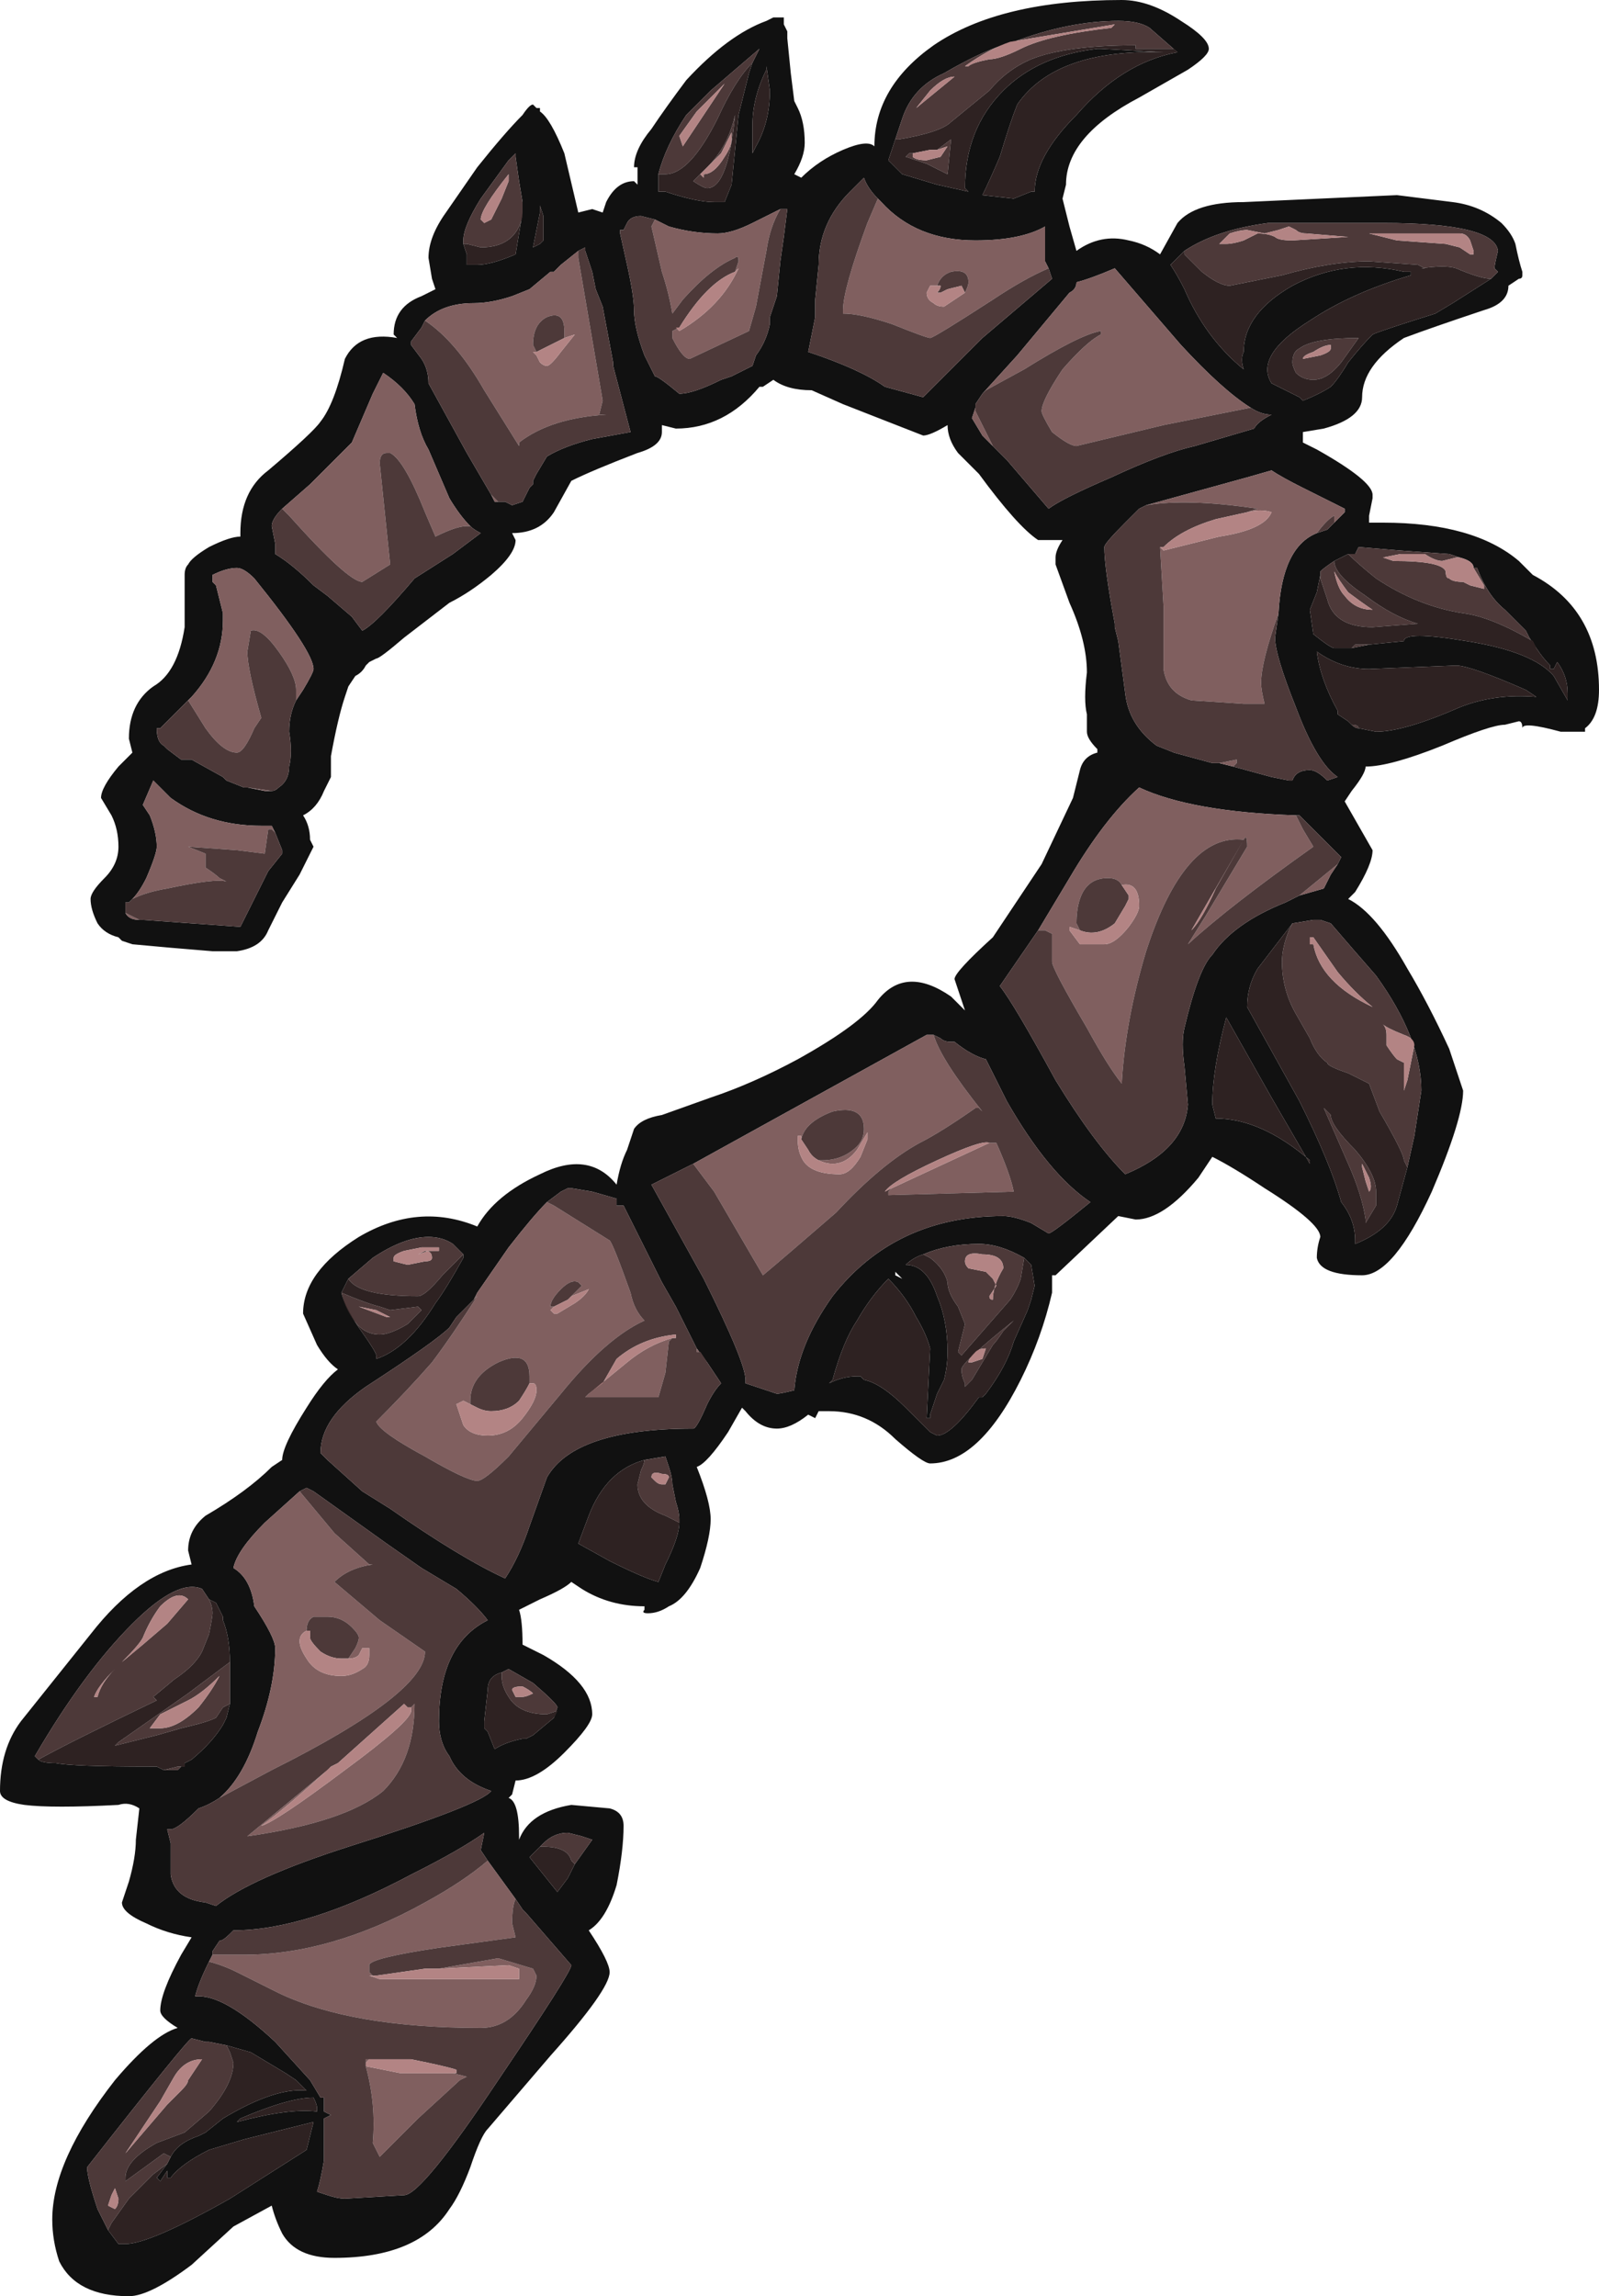 <?xml version="1.0" encoding="UTF-8" standalone="no"?>
<svg xmlns:ffdec="https://www.free-decompiler.com/flash" xmlns:xlink="http://www.w3.org/1999/xlink" ffdec:objectType="shape" height="32.95px" width="22.95px" xmlns="http://www.w3.org/2000/svg">
  <g transform="matrix(1.0, 0.0, 0.0, 1.0, 9.95, 33.8)">
    <path d="M6.95 -33.05 L6.55 -33.4 Q6.4 -33.5 6.1 -33.5 5.4 -33.5 4.6 -33.2 4.2 -33.1 3.6 -32.75 3.15 -32.55 3.0 -32.1 L2.85 -31.65 2.8 -31.5 3.0 -31.3 3.5 -31.15 3.95 -31.05 3.9 -31.1 Q3.9 -31.95 4.45 -32.5 4.95 -33.0 5.8 -33.1 L5.85 -33.1 6.75 -33.05 Q5.2 -33.1 4.65 -32.3 4.55 -32.05 4.4 -31.55 4.25 -31.2 4.15 -31.0 L4.6 -30.95 4.85 -31.05 4.9 -31.05 Q4.9 -31.55 5.5 -32.15 6.15 -32.9 6.95 -33.05 M1.3 -33.55 L1.3 -33.45 1.35 -33.35 1.35 -33.25 1.4 -32.75 1.45 -32.35 1.5 -32.25 Q1.6 -32.05 1.6 -31.75 1.6 -31.55 1.45 -31.3 L1.55 -31.25 Q1.8 -31.5 2.15 -31.65 2.5 -31.8 2.6 -31.7 2.6 -32.55 3.45 -33.15 4.4 -33.8 6.15 -33.8 6.55 -33.8 7.0 -33.5 7.4 -33.25 7.4 -33.1 7.4 -33.0 7.1 -32.8 L6.4 -32.4 Q5.35 -31.85 5.35 -31.15 L5.3 -30.95 5.4 -30.55 5.5 -30.2 Q5.85 -30.45 6.25 -30.35 6.5 -30.3 6.7 -30.15 L6.95 -30.6 Q7.2 -30.9 7.9 -30.9 L10.1 -31.0 10.9 -30.9 Q11.3 -30.85 11.6 -30.6 11.75 -30.45 11.8 -30.3 11.85 -30.05 11.9 -29.9 L11.9 -29.85 Q11.9 -29.8 11.85 -29.8 L11.7 -29.7 Q11.7 -29.45 11.35 -29.35 10.6 -29.1 10.2 -28.95 9.6 -28.55 9.6 -28.1 9.6 -27.8 9.05 -27.65 L8.75 -27.6 8.75 -27.45 8.95 -27.35 Q9.75 -26.9 9.75 -26.7 L9.75 -26.65 9.7 -26.4 9.7 -26.3 9.9 -26.3 Q11.2 -26.3 11.85 -25.75 L12.05 -25.55 Q13.0 -25.05 13.0 -23.9 13.0 -23.5 12.8 -23.35 L12.8 -23.3 12.45 -23.3 Q11.9 -23.45 11.9 -23.35 11.9 -23.45 11.85 -23.45 L11.65 -23.4 Q11.45 -23.4 10.75 -23.1 10.0 -22.8 9.65 -22.8 9.65 -22.7 9.45 -22.45 L9.35 -22.3 9.75 -21.6 Q9.75 -21.4 9.5 -21.0 L9.4 -20.9 Q9.8 -20.7 10.25 -19.9 10.55 -19.4 10.85 -18.75 L11.05 -18.15 Q11.05 -17.75 10.6 -16.7 10.05 -15.5 9.6 -15.5 9.0 -15.5 8.95 -15.75 8.95 -15.9 9.0 -16.05 9.0 -16.25 8.2 -16.75 7.75 -17.05 7.45 -17.2 L7.25 -16.9 Q6.75 -16.3 6.35 -16.3 L6.1 -16.35 5.2 -15.5 5.15 -15.5 5.15 -15.25 Q5.0 -14.6 4.7 -14.0 4.1 -12.8 3.4 -12.8 3.3 -12.8 2.9 -13.15 2.5 -13.55 1.95 -13.55 L1.8 -13.55 1.75 -13.45 1.65 -13.5 Q1.4 -13.3 1.2 -13.3 0.95 -13.3 0.75 -13.55 L0.7 -13.6 0.5 -13.25 Q0.2 -12.8 0.05 -12.75 0.25 -12.25 0.25 -12.0 0.25 -11.75 0.1 -11.3 -0.1 -10.85 -0.35 -10.75 -0.5 -10.65 -0.65 -10.65 -0.75 -10.65 -0.7 -10.7 L-0.7 -10.75 Q-1.2 -10.75 -1.6 -11.0 L-1.75 -11.1 Q-1.85 -11.0 -2.2 -10.85 L-2.5 -10.7 Q-2.45 -10.55 -2.45 -10.2 L-2.15 -10.05 Q-1.45 -9.65 -1.45 -9.2 -1.45 -9.05 -1.85 -8.65 -2.25 -8.25 -2.55 -8.25 L-2.6 -8.05 -2.65 -8.0 Q-2.5 -7.95 -2.5 -7.45 L-2.5 -7.4 Q-2.35 -7.8 -1.75 -7.9 L-1.2 -7.85 Q-1.0 -7.8 -1.0 -7.6 -1.0 -7.25 -1.1 -6.75 -1.25 -6.25 -1.5 -6.1 -1.2 -5.65 -1.2 -5.5 -1.2 -5.25 -2.05 -4.3 L-2.95 -3.25 Q-3.05 -3.15 -3.2 -2.7 -3.35 -2.3 -3.5 -2.1 -3.95 -1.4 -5.15 -1.4 -5.7 -1.4 -5.9 -1.75 -6.0 -1.95 -6.05 -2.15 L-6.6 -1.85 -7.2 -1.3 Q-7.8 -0.85 -8.1 -0.85 -8.85 -0.85 -9.1 -1.35 -9.2 -1.65 -9.2 -1.95 -9.2 -2.8 -8.3 -3.95 -7.75 -4.6 -7.4 -4.7 -7.65 -4.85 -7.65 -4.95 -7.65 -5.2 -7.35 -5.75 L-7.2 -6.0 Q-7.55 -6.05 -7.85 -6.2 -8.2 -6.35 -8.2 -6.5 L-8.1 -6.8 Q-8.0 -7.15 -8.0 -7.4 L-7.95 -7.85 Q-8.1 -7.95 -8.25 -7.9 -9.2 -7.85 -9.6 -7.9 -9.95 -7.95 -9.95 -8.1 -9.95 -8.7 -9.65 -9.1 L-8.65 -10.35 Q-7.95 -11.25 -7.2 -11.35 L-7.25 -11.55 Q-7.25 -11.85 -7.0 -12.05 -6.4 -12.4 -6.05 -12.75 L-5.9 -12.85 Q-5.9 -13.05 -5.55 -13.6 -5.3 -14.0 -5.1 -14.15 -5.25 -14.25 -5.4 -14.5 L-5.6 -14.95 Q-5.6 -15.55 -4.8 -16.05 -3.95 -16.55 -3.1 -16.2 -2.85 -16.65 -2.2 -16.95 -1.5 -17.3 -1.1 -16.8 -1.05 -17.1 -0.95 -17.3 -0.9 -17.45 -0.85 -17.6 -0.75 -17.75 -0.45 -17.8 L0.25 -18.05 Q0.85 -18.25 1.5 -18.6 2.4 -19.1 2.65 -19.45 3.05 -19.95 3.7 -19.5 L3.9 -19.3 3.75 -19.75 Q3.75 -19.85 4.3 -20.35 L5.0 -21.4 5.45 -22.35 5.55 -22.75 Q5.6 -22.95 5.8 -23.0 L5.8 -23.05 Q5.65 -23.2 5.65 -23.3 L5.65 -23.55 Q5.6 -23.75 5.65 -24.15 5.65 -24.6 5.4 -25.15 L5.2 -25.7 5.2 -25.8 Q5.2 -25.9 5.3 -26.05 L4.95 -26.05 Q4.65 -26.25 4.1 -27.0 L3.8 -27.3 Q3.65 -27.5 3.65 -27.7 3.4 -27.55 3.3 -27.55 L2.15 -28.0 1.7 -28.2 Q1.35 -28.2 1.15 -28.35 L1.0 -28.25 0.95 -28.25 Q0.45 -27.65 -0.25 -27.65 L-0.45 -27.7 -0.45 -27.6 Q-0.45 -27.4 -0.8 -27.3 -1.45 -27.05 -1.75 -26.9 L-2.0 -26.45 Q-2.2 -26.15 -2.6 -26.15 L-2.55 -26.05 Q-2.55 -25.85 -2.9 -25.55 -3.2 -25.3 -3.5 -25.15 L-4.15 -24.65 Q-4.5 -24.35 -4.55 -24.35 L-4.65 -24.3 -4.7 -24.25 Q-4.75 -24.15 -4.85 -24.1 L-4.95 -23.95 -5.0 -23.8 Q-5.1 -23.5 -5.2 -22.95 L-5.2 -22.65 Q-5.25 -22.55 -5.3 -22.45 -5.4 -22.2 -5.6 -22.1 -5.5 -21.95 -5.5 -21.75 L-5.45 -21.65 -5.65 -21.25 -5.9 -20.85 -6.1 -20.45 Q-6.2 -20.2 -6.55 -20.15 L-6.9 -20.15 -7.5 -20.2 -8.05 -20.25 -8.2 -20.3 -8.25 -20.35 Q-8.45 -20.4 -8.55 -20.55 -8.65 -20.75 -8.65 -20.9 -8.65 -21.0 -8.45 -21.2 -8.25 -21.4 -8.25 -21.65 -8.25 -21.9 -8.35 -22.1 L-8.5 -22.35 Q-8.5 -22.5 -8.25 -22.8 L-8.05 -23.0 -8.1 -23.2 Q-8.1 -23.7 -7.75 -23.95 -7.4 -24.15 -7.3 -24.8 L-7.3 -25.55 Q-7.3 -25.65 -7.25 -25.7 -7.2 -25.8 -6.95 -25.95 -6.65 -26.1 -6.5 -26.1 L-6.5 -26.15 Q-6.5 -26.75 -6.1 -27.05 -5.45 -27.6 -5.35 -27.75 -5.15 -28.0 -5.0 -28.65 -4.8 -29.05 -4.25 -28.95 L-4.3 -29.0 Q-4.3 -29.4 -3.9 -29.55 L-3.7 -29.65 -3.75 -29.8 -3.8 -30.1 Q-3.8 -30.4 -3.55 -30.75 L-3.1 -31.4 Q-2.7 -31.9 -2.45 -32.15 -2.35 -32.3 -2.3 -32.3 L-2.25 -32.25 -2.2 -32.25 -2.2 -32.2 Q-2.05 -32.1 -1.85 -31.6 L-1.65 -30.75 -1.45 -30.8 -1.3 -30.75 -1.25 -30.9 Q-1.1 -31.2 -0.85 -31.2 L-0.8 -31.15 -0.8 -31.4 -0.85 -31.4 Q-0.85 -31.65 -0.6 -31.95 -0.4 -32.25 -0.1 -32.65 0.5 -33.3 1.05 -33.5 L1.15 -33.55 1.3 -33.55 M0.85 -32.9 L0.95 -33.1 0.25 -32.5 -0.1 -32.15 Q-0.4 -31.7 -0.5 -31.3 L-0.5 -31.05 -0.4 -31.05 Q0.05 -30.9 0.3 -30.9 L0.45 -30.9 0.55 -31.15 0.65 -32.15 0.8 -32.75 0.85 -32.9 M1.05 -32.85 L1.05 -32.8 Q0.85 -32.4 0.85 -32.0 L0.85 -31.6 0.9 -31.7 Q1.1 -32.05 1.1 -32.5 L1.05 -32.85 M2.65 -30.95 Q2.5 -31.1 2.45 -31.25 L2.25 -31.05 Q1.8 -30.6 1.8 -30.0 L1.75 -29.5 1.75 -29.25 1.65 -28.75 Q2.4 -28.5 2.75 -28.25 L3.3 -28.1 4.15 -28.95 5.15 -29.8 5.1 -29.95 5.05 -30.05 5.05 -30.55 Q4.7 -30.35 4.05 -30.35 3.2 -30.35 2.7 -30.9 L2.65 -30.95 M1.3 -30.8 L1.25 -30.8 0.85 -30.6 Q0.55 -30.45 0.35 -30.45 0.0 -30.45 -0.35 -30.55 L-0.55 -30.65 -0.75 -30.7 Q-0.9 -30.7 -0.95 -30.6 L-1.0 -30.5 -1.05 -30.5 -1.05 -30.45 -0.95 -30.0 Q-0.85 -29.55 -0.85 -29.35 -0.85 -29.1 -0.7 -28.7 L-0.55 -28.4 Q-0.5 -28.4 -0.2 -28.15 0.0 -28.15 0.4 -28.35 L0.55 -28.4 0.85 -28.55 0.9 -28.7 Q1.05 -28.9 1.1 -29.15 L1.1 -29.25 1.2 -29.55 1.25 -30.05 1.3 -30.4 1.35 -30.8 1.3 -30.8 M8.0 -27.95 Q7.6 -28.2 7.0 -28.85 L6.05 -29.95 Q5.7 -29.8 5.5 -29.75 5.5 -29.65 5.4 -29.6 L4.65 -28.7 4.15 -28.15 4.05 -28.0 4.05 -27.95 4.0 -27.8 4.15 -27.55 4.3 -27.4 4.5 -27.2 5.1 -26.5 Q5.3 -26.65 6.0 -26.95 6.75 -27.3 7.2 -27.4 L8.05 -27.65 Q8.1 -27.75 8.3 -27.85 8.15 -27.85 8.0 -27.95 M11.45 -29.8 L11.55 -29.9 11.5 -29.95 Q11.5 -30.0 11.55 -30.2 11.5 -30.6 9.9 -30.6 8.55 -30.6 8.25 -30.6 7.5 -30.5 7.05 -30.2 L6.85 -30.0 Q6.95 -29.85 7.05 -29.65 7.35 -28.95 7.9 -28.5 7.85 -28.65 7.9 -28.75 7.9 -29.3 8.6 -29.7 9.35 -30.1 10.2 -29.9 L10.3 -29.9 10.3 -29.85 Q9.45 -29.6 8.85 -29.2 8.05 -28.7 8.3 -28.3 L8.7 -28.1 8.75 -28.05 Q9.0 -28.15 9.15 -28.25 9.25 -28.35 9.4 -28.6 9.6 -28.85 9.75 -29.0 9.85 -29.05 10.65 -29.3 L10.9 -29.45 11.45 -29.8 M9.7 -24.55 L10.2 -24.6 Q10.2 -24.75 11.1 -24.6 12.05 -24.45 12.35 -24.1 L12.55 -23.75 12.55 -23.85 Q12.55 -24.1 12.4 -24.3 L12.35 -24.2 12.3 -24.2 12.3 -24.25 Q12.2 -24.35 12.1 -24.5 L12.0 -24.65 11.95 -24.75 11.65 -25.05 Q11.4 -25.25 11.25 -25.65 L11.2 -25.65 Q11.2 -25.75 11.0 -25.8 L10.85 -25.85 10.15 -25.9 9.55 -25.95 9.5 -25.85 9.4 -25.85 9.2 -25.75 Q9.05 -25.65 9.0 -25.6 L9.0 -25.55 8.95 -25.3 8.85 -25.05 8.9 -24.7 Q9.15 -24.5 9.2 -24.5 L9.45 -24.5 9.7 -24.55 M9.55 -23.35 L9.8 -23.3 Q10.2 -23.3 11.0 -23.65 11.5 -23.85 12.1 -23.8 L11.95 -23.9 Q11.15 -24.25 10.95 -24.25 L9.7 -24.2 Q9.3 -24.2 8.95 -24.45 9.0 -24.05 9.25 -23.6 L9.25 -23.55 9.4 -23.45 9.45 -23.4 Q9.5 -23.35 9.55 -23.35 M9.15 -26.25 L9.35 -26.45 9.35 -26.5 8.75 -26.8 Q8.45 -26.95 8.3 -27.05 L7.95 -26.95 6.5 -26.55 6.4 -26.5 6.2 -26.3 Q5.9 -26.0 5.9 -25.95 5.9 -25.65 6.05 -24.85 L6.05 -24.8 6.1 -24.6 6.2 -23.85 Q6.25 -23.4 6.65 -23.1 L6.9 -23.0 7.45 -22.85 7.55 -22.85 7.75 -22.8 8.3 -22.65 8.55 -22.6 8.6 -22.6 Q8.65 -22.75 8.85 -22.75 8.95 -22.75 9.1 -22.6 L9.25 -22.65 Q8.95 -22.85 8.65 -23.65 8.35 -24.4 8.35 -24.65 L8.4 -25.0 Q8.45 -25.95 8.95 -26.15 L9.1 -26.2 9.15 -26.25 M8.65 -22.1 Q7.15 -22.15 6.4 -22.5 5.9 -22.05 5.4 -21.2 L4.95 -20.45 4.4 -19.65 Q4.6 -19.4 5.2 -18.3 5.75 -17.4 6.2 -16.95 7.05 -17.3 7.1 -17.95 L7.05 -18.5 Q7.0 -18.85 7.05 -19.05 7.25 -19.9 7.45 -20.1 7.75 -20.55 8.5 -20.85 L8.7 -20.95 9.05 -21.05 9.15 -21.25 9.25 -21.4 9.3 -21.5 8.7 -22.1 8.65 -22.1 M0.0 -17.1 L-0.6 -16.8 0.15 -15.45 Q0.75 -14.25 0.75 -14.0 L0.75 -13.95 1.2 -13.8 Q1.25 -13.8 1.45 -13.85 1.5 -14.5 2.0 -15.2 2.9 -16.35 4.45 -16.35 4.6 -16.35 4.85 -16.25 L5.1 -16.1 Q5.15 -16.1 5.7 -16.55 5.1 -16.95 4.5 -18.0 L4.2 -18.6 Q4.0 -18.65 3.75 -18.85 L3.7 -18.85 Q3.6 -18.85 3.55 -18.9 L3.45 -18.95 3.35 -18.95 0.0 -17.1 M0.2 -14.25 L0.05 -14.45 -0.25 -15.05 -0.45 -15.4 -1.0 -16.5 -1.1 -16.5 Q-1.1 -16.55 -1.1 -16.6 L-1.45 -16.7 -1.75 -16.75 -1.8 -16.75 -1.9 -16.7 -2.1 -16.55 Q-2.3 -16.35 -2.65 -15.9 L-3.1 -15.25 -3.15 -15.15 -3.4 -14.9 -3.5 -14.75 Q-3.7 -14.55 -4.7 -13.9 -5.35 -13.45 -5.35 -12.95 L-5.25 -12.85 -4.75 -12.4 -4.35 -12.15 Q-3.35 -11.45 -2.7 -11.15 -2.5 -11.45 -2.35 -11.9 L-2.1 -12.6 Q-1.7 -13.3 0.0 -13.3 0.05 -13.3 0.2 -13.65 0.3 -13.85 0.4 -13.95 L0.2 -14.25 M3.3 -15.8 Q3.15 -15.75 3.05 -15.65 3.35 -15.65 3.5 -15.2 3.65 -14.85 3.65 -14.4 3.65 -14.2 3.6 -14.0 L3.5 -13.8 3.4 -13.5 3.4 -13.45 3.35 -13.45 3.4 -14.45 Q3.35 -14.65 3.2 -14.9 3.05 -15.2 2.8 -15.45 2.55 -15.2 2.35 -14.85 2.15 -14.55 2.0 -14.0 L1.95 -13.95 Q2.15 -14.05 2.35 -14.05 L2.4 -14.05 2.45 -14.0 Q2.7 -13.95 3.05 -13.6 L3.4 -13.25 3.5 -13.2 Q3.7 -13.2 4.1 -13.75 L4.15 -13.75 4.2 -13.8 Q4.5 -14.2 4.6 -14.55 L4.8 -15.0 4.85 -15.15 4.9 -15.35 4.85 -15.65 4.75 -15.75 Q4.4 -15.95 4.1 -15.95 3.65 -15.95 3.3 -15.8 M2.9 -15.55 L2.9 -15.5 3.0 -15.45 2.9 -15.55 M10.25 -17.05 L10.35 -17.5 10.45 -18.15 Q10.45 -18.9 9.8 -19.8 9.45 -20.2 9.15 -20.55 L9.0 -20.6 8.9 -20.6 8.6 -20.55 8.1 -19.9 Q7.95 -19.65 7.95 -19.35 L8.7 -18.0 Q9.15 -17.1 9.3 -16.55 9.5 -16.3 9.5 -16.0 L9.5 -15.95 Q10.0 -16.15 10.1 -16.5 L10.25 -17.05 M7.45 -17.95 L7.5 -17.75 Q8.15 -17.75 8.85 -17.15 L8.85 -17.1 8.3 -18.05 7.65 -19.2 Q7.45 -18.45 7.45 -17.95 M-2.45 -30.75 L-2.45 -30.9 -2.5 -31.2 -2.55 -31.55 -2.55 -31.6 -2.65 -31.5 -3.05 -30.95 Q-3.3 -30.55 -3.3 -30.35 L-3.3 -30.3 -3.25 -30.15 -3.25 -30.0 -3.1 -30.0 Q-2.9 -30.0 -2.55 -30.15 L-2.45 -30.75 M-3.85 -29.2 L-3.9 -29.1 -4.05 -28.9 -4.05 -28.85 -3.9 -28.65 Q-3.8 -28.5 -3.8 -28.3 L-3.25 -27.3 -2.9 -26.7 -2.85 -26.6 -2.8 -26.6 -2.7 -26.6 -2.6 -26.55 -2.45 -26.6 -2.35 -26.8 -2.3 -26.85 -2.3 -26.9 -2.25 -27.0 -2.1 -27.25 Q-1.85 -27.4 -1.45 -27.5 L-0.9 -27.6 -1.15 -28.55 -1.15 -28.6 -1.3 -29.4 -1.4 -29.65 -1.45 -29.9 -1.55 -30.2 -1.55 -30.25 -1.65 -30.2 -1.9 -30.0 -2.0 -29.9 -2.05 -29.9 -2.35 -29.65 -2.6 -29.55 Q-2.9 -29.45 -3.15 -29.45 -3.6 -29.45 -3.85 -29.2 M-2.15 -30.45 L-2.15 -30.7 -2.2 -30.85 -2.2 -30.75 -2.3 -30.25 -2.2 -30.3 -2.15 -30.35 -2.15 -30.45 M-3.2 -26.25 Q-3.35 -26.4 -3.5 -26.65 L-3.8 -27.35 Q-3.95 -27.6 -4.0 -28.0 -4.15 -28.25 -4.45 -28.45 L-4.6 -28.15 -4.9 -27.45 -5.5 -26.85 -5.9 -26.5 Q-6.05 -26.35 -6.05 -26.25 L-6.0 -26.0 -6.0 -25.85 Q-5.75 -25.7 -5.45 -25.4 L-5.25 -25.25 -4.9 -24.95 -4.75 -24.75 Q-4.55 -24.85 -4.0 -25.5 L-3.45 -25.85 -3.05 -26.15 Q-3.15 -26.2 -3.2 -26.25 M-5.7 -23.75 L-5.6 -23.9 Q-5.45 -24.15 -5.45 -24.2 -5.45 -24.45 -6.3 -25.5 -6.45 -25.65 -6.55 -25.65 -6.7 -25.65 -6.9 -25.55 L-6.9 -25.45 -6.85 -25.4 Q-6.8 -25.2 -6.75 -25.0 L-6.75 -24.9 Q-6.75 -24.3 -7.2 -23.8 L-7.35 -23.65 -7.65 -23.35 -7.7 -23.35 Q-7.7 -23.15 -7.6 -23.1 L-7.55 -23.05 -7.35 -22.9 -7.2 -22.9 -6.75 -22.65 -6.7 -22.6 -6.45 -22.5 -6.4 -22.5 -6.15 -22.45 -6.05 -22.45 Q-6.0 -22.45 -5.95 -22.5 -5.8 -22.6 -5.8 -22.8 -5.75 -23.0 -5.8 -23.3 -5.8 -23.55 -5.7 -23.75 M-6.0 -21.85 L-6.05 -21.95 -6.2 -21.95 Q-6.95 -21.95 -7.5 -22.35 L-7.75 -22.6 -7.9 -22.25 -7.8 -22.1 Q-7.7 -21.85 -7.7 -21.65 -7.7 -21.55 -7.85 -21.2 -7.95 -21.0 -8.05 -20.9 L-8.1 -20.85 -8.15 -20.85 -8.15 -20.7 Q-8.1 -20.6 -7.95 -20.6 L-7.9 -20.6 -6.5 -20.5 -6.1 -21.3 -5.9 -21.55 -5.9 -21.6 -6.0 -21.85 M-3.3 -15.8 L-3.45 -15.95 Q-3.6 -16.05 -3.8 -16.05 -4.15 -16.05 -4.6 -15.75 L-4.95 -15.45 -5.05 -15.25 Q-5.0 -15.05 -4.8 -14.75 -4.55 -14.4 -4.55 -14.35 L-4.55 -14.3 Q-4.1 -14.45 -3.7 -15.1 -3.55 -15.3 -3.3 -15.75 L-3.3 -15.8 M-0.2 -11.95 L-0.2 -12.0 Q-0.2 -12.1 -0.25 -12.25 L-0.3 -12.5 Q-0.3 -12.6 -0.35 -12.75 L-0.4 -12.9 -0.7 -12.85 Q-1.25 -12.7 -1.5 -12.05 L-1.65 -11.65 -1.2 -11.4 Q-0.7 -11.15 -0.5 -11.1 L-0.4 -11.35 Q-0.2 -11.75 -0.2 -11.95 M-6.8 -8.0 Q-6.95 -7.9 -7.1 -7.85 -7.4 -7.55 -7.5 -7.55 L-7.55 -7.55 -7.5 -7.35 -7.5 -6.9 Q-7.45 -6.55 -7.0 -6.5 L-6.85 -6.45 Q-6.35 -6.85 -4.95 -7.3 -3.05 -7.9 -2.9 -8.1 -3.35 -8.25 -3.5 -8.6 -3.65 -8.8 -3.65 -9.1 -3.65 -10.2 -2.95 -10.55 -3.1 -10.75 -3.4 -11.0 L-3.9 -11.3 -4.4 -11.65 -5.45 -12.4 -5.55 -12.45 -5.65 -12.4 -6.15 -11.95 Q-6.55 -11.55 -6.6 -11.3 -6.35 -11.15 -6.3 -10.75 -6.0 -10.3 -6.0 -10.15 -6.0 -9.6 -6.25 -8.95 -6.45 -8.3 -6.8 -8.0 M-2.95 -8.95 L-2.85 -8.7 Q-2.7 -8.8 -2.45 -8.85 L-2.4 -8.85 -2.3 -8.9 -2.0 -9.15 -1.95 -9.3 Q-1.95 -9.35 -2.3 -9.65 L-2.65 -9.85 -2.75 -9.8 Q-2.95 -9.75 -2.95 -9.55 L-3.0 -9.1 -3.0 -9.0 -2.95 -8.95 M-2.95 -7.1 L-3.05 -7.25 -3.0 -7.5 Q-3.35 -7.25 -4.05 -6.9 -5.55 -6.1 -6.6 -6.1 L-6.65 -6.05 Q-6.75 -5.95 -6.8 -5.95 L-6.9 -5.8 -6.9 -5.75 -6.95 -5.65 Q-7.1 -5.35 -7.15 -5.15 -6.75 -5.2 -6.0 -4.5 L-5.5 -3.95 -5.35 -3.7 -5.3 -3.7 -5.3 -3.5 -5.2 -3.45 -5.3 -3.4 -5.3 -2.8 Q-5.35 -2.5 -5.4 -2.35 L-5.25 -2.3 Q-5.1 -2.25 -5.0 -2.25 L-4.15 -2.3 Q-3.9 -2.3 -2.8 -3.95 -1.75 -5.5 -1.75 -5.6 L-2.4 -6.35 -2.45 -6.4 -2.55 -6.55 -2.95 -7.1 M-1.7 -7.05 L-1.45 -7.4 -1.6 -7.45 -1.8 -7.5 Q-2.0 -7.5 -2.15 -7.35 L-2.2 -7.3 -2.35 -7.15 -1.95 -6.65 -1.8 -6.85 -1.7 -7.05 M-6.95 -10.85 L-7.05 -11.0 Q-7.4 -11.15 -8.05 -10.5 -8.75 -9.8 -9.45 -8.6 L-9.4 -8.55 Q-9.35 -8.5 -9.15 -8.5 -8.9 -8.45 -7.8 -8.45 L-7.7 -8.45 -7.6 -8.4 -7.4 -8.4 -7.3 -8.5 -7.2 -8.55 Q-6.9 -8.8 -6.75 -9.05 L-6.7 -9.15 -6.65 -9.35 -6.65 -9.95 Q-6.65 -10.3 -6.75 -10.55 L-6.75 -10.6 -6.85 -10.8 -6.95 -10.85 M-6.7 -4.45 L-6.95 -4.5 -7.0 -4.5 -7.2 -4.55 Q-7.25 -4.55 -8.7 -2.7 -8.7 -2.55 -8.55 -2.1 L-8.4 -1.8 -8.25 -1.6 -8.15 -1.6 Q-7.8 -1.6 -6.65 -2.25 L-5.55 -2.95 -5.45 -3.35 -6.45 -3.1 -6.95 -2.95 Q-7.35 -2.75 -7.5 -2.55 L-7.55 -2.55 -7.55 -2.65 -7.65 -2.5 -7.7 -2.55 -7.55 -2.75 -7.5 -2.85 Q-7.4 -3.05 -7.1 -3.15 L-7.0 -3.2 -6.75 -3.4 Q-6.0 -3.85 -5.55 -3.8 L-5.7 -3.95 -5.85 -4.05 -6.35 -4.35 -6.7 -4.45 M-6.55 -3.35 Q-5.8 -3.55 -5.4 -3.5 L-5.4 -3.55 Q-5.4 -3.6 -5.45 -3.7 -5.8 -3.7 -6.5 -3.4 L-6.55 -3.35" fill="#111111" fill-rule="evenodd" stroke="none"/>
    <path d="M5.1 -29.95 Q4.75 -29.8 4.3 -29.5 3.45 -28.95 3.4 -28.95 3.35 -28.95 2.85 -29.15 2.4 -29.3 2.15 -29.3 L2.15 -29.35 Q2.15 -29.65 2.5 -30.6 L2.65 -30.95 2.7 -30.9 Q3.2 -30.35 4.05 -30.35 4.7 -30.35 5.05 -30.55 L5.05 -30.05 5.1 -29.95 M1.3 -30.8 L1.25 -30.8 Q1.1 -30.55 1.05 -30.2 L0.9 -29.4 0.8 -29.05 -0.05 -28.65 Q-0.15 -28.65 -0.3 -28.95 L-0.3 -29.05 -0.2 -29.1 -0.25 -29.1 -0.2 -29.05 Q0.4 -29.4 0.65 -29.95 L0.6 -29.9 0.65 -30.05 Q0.65 -30.15 0.6 -30.1 0.25 -29.95 -0.15 -29.5 L-0.3 -29.3 Q-0.35 -29.6 -0.45 -29.9 L-0.6 -30.55 -0.55 -30.65 -0.35 -30.55 Q0.0 -30.45 0.35 -30.45 0.55 -30.45 0.85 -30.6 L1.25 -30.8 1.3 -30.8 M0.55 -28.4 L0.85 -28.55 0.55 -28.4 M3.5 -29.7 L3.4 -29.7 3.35 -29.6 Q3.35 -29.5 3.45 -29.45 3.5 -29.4 3.6 -29.4 L3.9 -29.6 Q3.95 -29.7 3.95 -29.75 3.95 -29.95 3.7 -29.9 3.55 -29.85 3.5 -29.7 M3.5 -29.6 L3.5 -29.6 M4.15 -28.15 L4.65 -28.7 5.4 -29.6 Q5.5 -29.65 5.5 -29.75 5.7 -29.8 6.05 -29.95 L7.0 -28.85 Q7.6 -28.2 8.0 -27.95 L6.75 -27.7 5.5 -27.4 Q5.4 -27.4 5.15 -27.6 5.0 -27.85 5.0 -27.9 5.0 -28.05 5.3 -28.5 5.65 -28.9 5.85 -29.0 L5.85 -29.05 Q5.55 -29.0 4.75 -28.5 L4.2 -28.2 4.15 -28.15 M4.3 -27.4 L4.15 -27.55 4.0 -27.8 4.05 -27.95 4.05 -27.9 4.3 -27.4 M9.15 -26.25 L9.2 -26.3 9.2 -26.4 Q9.1 -26.35 8.95 -26.15 8.45 -25.95 8.4 -25.0 8.15 -24.3 8.15 -24.0 8.15 -23.9 8.2 -23.7 L7.9 -23.7 7.15 -23.75 Q6.8 -23.85 6.75 -24.2 L6.75 -25.1 6.7 -25.95 6.75 -25.95 6.7 -25.95 6.75 -25.9 7.55 -26.1 Q8.2 -26.2 8.3 -26.45 8.15 -26.5 7.95 -26.45 L8.1 -26.5 Q7.1 -26.65 6.5 -26.55 L7.95 -26.95 8.3 -27.05 Q8.45 -26.95 8.75 -26.8 L9.35 -26.5 9.35 -26.45 9.15 -26.25 M7.55 -22.85 L7.8 -22.9 7.8 -22.85 7.75 -22.8 7.55 -22.85 M8.65 -22.1 L8.75 -21.9 8.9 -21.65 Q7.7 -20.8 7.1 -20.25 L7.35 -20.65 7.95 -21.65 Q7.95 -21.85 7.9 -21.75 7.05 -21.85 6.5 -20.15 6.2 -19.15 6.15 -18.25 5.95 -18.5 5.65 -19.05 5.15 -19.9 5.15 -20.0 L5.15 -20.4 5.05 -20.45 4.95 -20.45 5.4 -21.2 Q5.9 -22.05 6.4 -22.5 7.15 -22.15 8.65 -22.1 M8.7 -20.95 L9.25 -21.4 9.15 -21.25 9.05 -21.05 8.7 -20.95 M6.15 -21.1 Q6.1 -21.2 5.95 -21.2 5.65 -21.2 5.55 -20.9 5.5 -20.75 5.5 -20.55 L5.55 -20.45 5.4 -20.5 5.4 -20.45 5.55 -20.25 5.9 -20.25 Q6.05 -20.25 6.25 -20.5 6.4 -20.7 6.4 -20.8 6.4 -21.15 6.15 -21.1 M6.2 -20.8 L6.25 -20.9 6.25 -20.95 6.25 -20.9 6.2 -20.8 M0.0 -17.1 L3.35 -18.95 3.45 -18.95 Q3.55 -18.6 4.15 -17.85 L4.1 -17.9 4.05 -17.9 Q3.55 -17.55 3.25 -17.4 2.7 -17.1 2.05 -16.4 1.3 -15.75 1.0 -15.5 0.65 -16.1 0.3 -16.7 L0.0 -17.1 M1.8 -17.15 L1.85 -17.15 Q2.15 -17.15 2.35 -17.35 2.45 -17.45 2.45 -17.6 2.45 -17.95 2.0 -17.85 1.6 -17.7 1.55 -17.45 L1.55 -17.5 1.5 -17.5 1.5 -17.45 Q1.5 -17.3 1.55 -17.2 1.65 -16.95 2.1 -16.95 2.25 -16.95 2.4 -17.2 L2.5 -17.45 2.5 -17.55 2.35 -17.3 Q2.2 -17.1 2.0 -17.1 1.9 -17.1 1.8 -17.15 M4.25 -17.4 L4.35 -17.4 Q4.55 -16.95 4.6 -16.7 L2.8 -16.65 2.8 -16.7 2.85 -16.75 4.25 -17.4 M0.2 -14.25 L0.1 -14.4 0.05 -14.4 0.05 -14.45 0.2 -14.25 M-2.1 -16.55 L-2.0 -16.5 -1.2 -16.0 Q-1.15 -15.95 -0.9 -15.25 -0.85 -15.0 -0.7 -14.85 -1.25 -14.6 -1.9 -13.8 L-2.65 -12.9 Q-3.0 -12.55 -3.1 -12.55 -3.25 -12.55 -3.85 -12.9 -4.5 -13.25 -4.55 -13.4 -4.1 -13.85 -3.75 -14.25 -3.45 -14.65 -3.1 -15.2 L-3.15 -15.15 -3.1 -15.25 -2.65 -15.9 Q-2.3 -16.35 -2.1 -16.55 M-2.9 -26.7 L-2.8 -26.6 -2.85 -26.6 -2.9 -26.7 M-1.65 -30.2 L-1.65 -30.1 -1.3 -28.05 -1.35 -27.85 -1.25 -27.85 Q-2.05 -27.8 -2.5 -27.45 L-2.5 -27.4 -3.0 -28.2 Q-3.4 -28.9 -3.85 -29.2 -3.6 -29.45 -3.15 -29.45 -2.9 -29.45 -2.6 -29.55 L-2.35 -29.65 -2.05 -29.9 -2.0 -29.9 -1.9 -30.0 -1.65 -30.2 M-2.25 -28.75 L-2.3 -28.75 -2.25 -28.7 -2.2 -28.6 Q-2.15 -28.55 -2.1 -28.55 -2.05 -28.55 -1.9 -28.75 L-1.7 -29.0 -1.85 -28.95 -1.85 -29.05 Q-1.85 -29.35 -2.1 -29.25 -2.3 -29.15 -2.3 -28.85 L-2.25 -28.75 M-5.9 -26.5 L-5.5 -26.85 -4.9 -27.45 -4.6 -28.15 -4.45 -28.45 Q-4.15 -28.25 -4.0 -28.0 -3.95 -27.6 -3.8 -27.35 L-3.5 -26.65 Q-3.35 -26.4 -3.2 -26.25 L-3.25 -26.25 Q-3.4 -26.25 -3.7 -26.1 L-3.85 -26.45 Q-4.15 -27.2 -4.35 -27.3 L-4.4 -27.3 Q-4.5 -27.3 -4.5 -27.15 L-4.35 -25.7 -4.75 -25.45 Q-4.95 -25.45 -5.8 -26.4 L-5.9 -26.5 M-7.35 -23.65 L-7.2 -23.8 Q-6.75 -24.3 -6.75 -24.9 L-6.75 -25.0 Q-6.8 -25.2 -6.85 -25.4 L-6.9 -25.45 -6.9 -25.55 Q-6.7 -25.65 -6.55 -25.65 -6.45 -25.65 -6.3 -25.5 -5.45 -24.45 -5.45 -24.2 -5.45 -24.15 -5.6 -23.9 L-5.7 -23.75 -5.7 -23.9 Q-5.7 -24.1 -5.95 -24.45 -6.2 -24.8 -6.35 -24.75 L-6.4 -24.45 Q-6.4 -24.2 -6.2 -23.5 L-6.3 -23.35 Q-6.45 -23.0 -6.55 -23.0 -6.75 -23.0 -7.0 -23.35 L-7.25 -23.75 -7.35 -23.65 M-6.05 -22.45 L-6.15 -22.45 -6.4 -22.5 -6.05 -22.45 M-8.05 -20.9 Q-7.95 -21.0 -7.85 -21.2 -7.7 -21.55 -7.7 -21.65 -7.7 -21.85 -7.8 -22.1 L-7.9 -22.25 -7.75 -22.6 -7.5 -22.35 Q-6.95 -21.95 -6.2 -21.95 L-6.05 -21.95 -6.0 -21.85 -6.05 -21.9 -6.1 -21.9 -6.15 -21.55 -6.55 -21.6 -7.25 -21.65 -7.0 -21.55 -7.0 -21.35 Q-6.85 -21.25 -6.8 -21.2 L-6.7 -21.15 Q-6.85 -21.2 -7.55 -21.05 -7.85 -21.0 -8.05 -20.9 M-7.95 -20.6 Q-8.1 -20.6 -8.15 -20.7 L-7.95 -20.6 M-1.75 -15.2 L-1.6 -15.35 -1.65 -15.4 Q-1.75 -15.45 -1.9 -15.3 -2.05 -15.15 -2.05 -15.05 L-2.0 -15.05 -2.05 -15.0 -2.0 -14.95 -1.95 -14.95 -1.7 -15.1 Q-1.55 -15.2 -1.5 -15.3 L-1.75 -15.2 M-0.3 -14.6 L-0.35 -14.55 -0.4 -14.1 -0.5 -13.75 -1.55 -13.75 -1.5 -13.8 -1.3 -13.95 -1.5 -13.8 -0.95 -14.25 Q-0.65 -14.5 -0.3 -14.6 M-3.2 -13.65 L-3.3 -13.7 -3.4 -13.65 -3.3 -13.35 Q-3.2 -13.2 -2.95 -13.2 -2.65 -13.2 -2.45 -13.45 -2.25 -13.7 -2.25 -13.85 -2.25 -13.95 -2.3 -13.95 L-2.35 -13.95 -2.35 -14.05 Q-2.35 -14.45 -2.8 -14.25 -3.2 -14.05 -3.2 -13.7 L-3.2 -13.65 M-5.65 -12.4 L-5.15 -11.8 -4.65 -11.35 -4.6 -11.35 Q-4.95 -11.3 -5.15 -11.1 L-4.5 -10.55 -3.85 -10.1 Q-3.85 -9.5 -6.05 -8.4 L-6.8 -8.0 Q-6.45 -8.3 -6.25 -8.95 -6.0 -9.6 -6.0 -10.15 -6.0 -10.3 -6.3 -10.75 -6.35 -11.15 -6.6 -11.3 -6.55 -11.55 -6.15 -11.95 L-5.65 -12.4 M-4.05 -9.3 L-4.0 -9.35 Q-4.0 -8.55 -4.45 -8.1 -5.0 -7.65 -6.4 -7.45 L-5.25 -8.4 -5.2 -8.45 Q-5.85 -7.85 -6.2 -7.6 -6.0 -7.65 -5.0 -8.4 -4.05 -9.1 -4.05 -9.25 L-4.05 -9.3 M-4.95 -10.0 L-4.85 -10.15 Q-4.8 -10.25 -4.8 -10.3 -4.8 -10.35 -4.9 -10.45 -5.05 -10.6 -5.25 -10.6 L-5.45 -10.6 Q-5.55 -10.55 -5.55 -10.4 -5.65 -10.35 -5.65 -10.25 -5.65 -10.15 -5.55 -10.0 -5.4 -9.75 -5.05 -9.75 -4.9 -9.75 -4.75 -9.85 -4.65 -9.9 -4.65 -10.05 L-4.65 -10.15 -4.75 -10.15 -4.8 -10.05 Q-4.85 -10.0 -4.95 -10.0 M-6.9 -5.75 L-6.45 -5.75 Q-5.2 -5.75 -3.85 -6.5 -3.3 -6.8 -2.95 -7.1 L-2.55 -6.55 Q-2.6 -6.45 -2.6 -6.2 L-2.55 -6.0 -3.65 -5.85 Q-4.65 -5.7 -4.65 -5.6 L-4.65 -5.5 -4.6 -5.45 -4.55 -5.45 -4.65 -5.45 -4.5 -5.4 -2.5 -5.4 -2.5 -5.55 -2.65 -5.6 -3.65 -5.55 -2.8 -5.7 -2.3 -5.55 -2.25 -5.45 Q-2.25 -5.3 -2.4 -5.1 -2.65 -4.7 -3.05 -4.7 -4.9 -4.7 -5.95 -5.2 L-6.55 -5.5 Q-6.75 -5.6 -6.95 -5.65 L-6.9 -5.75 M-4.7 -4.2 L-4.7 -4.25 -4.65 -4.25 -4.7 -4.2 M-3.45 -4.05 L-3.25 -4.0 -3.35 -3.95 -3.95 -3.4 -4.5 -2.85 -4.6 -3.05 Q-4.55 -3.6 -4.7 -4.15 L-4.2 -4.05 -3.45 -4.05" fill="#805f5f" fill-rule="evenodd" stroke="none"/>
    <path d="M6.95 -33.05 L6.9 -33.1 6.35 -33.1 6.35 -33.15 Q5.35 -33.15 4.85 -32.95 4.5 -32.8 4.25 -32.5 L3.7 -32.05 Q3.55 -31.9 2.95 -31.8 L2.9 -31.8 2.85 -31.65 3.0 -32.1 Q3.15 -32.55 3.6 -32.75 4.2 -33.1 4.6 -33.2 5.4 -33.5 6.1 -33.5 6.4 -33.5 6.55 -33.4 L6.95 -33.05 M3.2 -32.25 L3.75 -32.7 Q3.6 -32.7 3.4 -32.5 L3.2 -32.25 M3.95 -32.85 Q4.0 -32.9 4.25 -32.95 4.4 -32.95 4.7 -33.1 5.1 -33.3 6.0 -33.4 L6.05 -33.45 4.55 -33.2 Q4.25 -33.1 3.9 -32.85 L3.95 -32.85 M-0.5 -31.3 Q-0.4 -31.7 -0.1 -32.15 L0.25 -32.5 0.95 -33.1 0.85 -32.9 Q0.6 -32.65 0.35 -32.1 -0.05 -31.3 -0.4 -31.3 L-0.5 -31.3 M0.1 -31.3 L0.15 -31.25 0.15 -31.3 Q0.3 -31.3 0.45 -31.55 0.55 -31.7 0.55 -31.8 L0.55 -31.9 0.4 -31.6 0.2 -31.4 Q0.5 -31.7 0.6 -32.15 0.5 -31.1 0.2 -31.1 0.15 -31.1 0.0 -31.2 L0.1 -31.3 M0.15 -32.15 L0.45 -32.6 0.05 -32.2 -0.2 -31.85 -0.15 -31.7 0.15 -32.15 M5.1 -29.95 L5.15 -29.8 4.15 -28.95 3.3 -28.1 2.75 -28.25 Q2.4 -28.5 1.65 -28.75 L1.75 -29.25 1.75 -29.5 1.8 -30.0 Q1.8 -30.6 2.25 -31.05 L2.45 -31.25 Q2.5 -31.1 2.65 -30.95 L2.5 -30.6 Q2.15 -29.65 2.15 -29.35 L2.15 -29.3 Q2.4 -29.3 2.85 -29.15 3.35 -28.95 3.4 -28.95 3.45 -28.95 4.3 -29.5 4.75 -29.8 5.1 -29.95 M-0.2 -29.1 L-0.3 -29.05 -0.3 -28.95 Q-0.15 -28.65 -0.05 -28.65 L0.8 -29.05 0.9 -29.4 1.05 -30.2 Q1.1 -30.55 1.25 -30.8 L1.3 -30.8 1.35 -30.8 1.3 -30.4 1.25 -30.05 1.2 -29.55 1.1 -29.25 1.1 -29.15 Q1.05 -28.9 0.9 -28.7 L0.85 -28.55 0.55 -28.4 0.4 -28.35 Q0.0 -28.15 -0.2 -28.15 -0.5 -28.4 -0.55 -28.4 L-0.7 -28.7 Q-0.85 -29.1 -0.85 -29.35 -0.85 -29.55 -0.95 -30.0 L-1.05 -30.45 -1.05 -30.5 -1.0 -30.5 -0.95 -30.6 Q-0.9 -30.7 -0.75 -30.7 L-0.55 -30.65 -0.6 -30.55 -0.45 -29.9 Q-0.35 -29.6 -0.3 -29.3 L-0.15 -29.5 Q0.25 -29.95 0.6 -30.1 0.65 -30.15 0.65 -30.05 L0.6 -29.9 Q0.2 -29.75 -0.2 -29.1 M3.5 -31.65 L3.7 -31.8 3.65 -31.3 3.35 -31.45 3.05 -31.55 3.1 -31.6 3.15 -31.6 3.15 -31.55 Q3.2 -31.5 3.35 -31.5 L3.55 -31.55 3.65 -31.7 3.5 -31.65 M3.9 -29.6 L3.85 -29.7 3.65 -29.65 3.55 -29.6 3.5 -29.6 Q3.55 -29.65 3.55 -29.7 L3.5 -29.7 Q3.55 -29.85 3.7 -29.9 3.95 -29.95 3.95 -29.75 3.95 -29.7 3.9 -29.6 M4.15 -28.15 L4.2 -28.2 4.75 -28.5 Q5.55 -29.0 5.85 -29.05 L5.85 -29.0 Q5.65 -28.9 5.3 -28.5 5.0 -28.05 5.0 -27.9 5.0 -27.85 5.15 -27.6 5.4 -27.4 5.5 -27.4 L6.75 -27.7 8.0 -27.95 Q8.15 -27.85 8.3 -27.85 8.1 -27.75 8.05 -27.65 L7.2 -27.4 Q6.75 -27.3 6.0 -26.95 5.3 -26.65 5.1 -26.5 L4.5 -27.2 4.3 -27.4 4.05 -27.9 4.05 -27.95 4.05 -28.0 4.15 -28.15 M7.7 -30.45 L7.55 -30.3 7.65 -30.3 Q7.75 -30.3 7.9 -30.35 L8.1 -30.45 Q8.25 -30.45 8.35 -30.4 8.4 -30.35 8.6 -30.35 L9.4 -30.4 8.8 -30.45 Q8.7 -30.45 8.65 -30.5 L8.55 -30.55 8.4 -30.5 8.2 -30.45 7.95 -30.5 Q7.85 -30.5 7.7 -30.45 M11.45 -29.8 Q11.3 -29.8 10.95 -29.95 10.8 -30.0 10.45 -29.95 L10.5 -29.95 10.4 -30.0 9.7 -30.05 Q9.15 -30.05 8.45 -29.85 L7.7 -29.7 Q7.55 -29.7 7.3 -29.9 7.15 -30.05 7.05 -30.15 L7.05 -30.2 Q7.5 -30.5 8.25 -30.6 8.55 -30.6 9.9 -30.6 11.5 -30.6 11.55 -30.2 11.5 -30.0 11.5 -29.95 L11.55 -29.9 11.45 -29.8 M8.65 -28.45 Q8.6 -28.55 8.6 -28.6 8.6 -28.75 8.7 -28.8 8.9 -28.95 9.55 -28.95 L9.3 -28.6 Q9.1 -28.35 8.9 -28.35 8.75 -28.35 8.65 -28.45 M8.75 -28.65 L9.0 -28.7 Q9.15 -28.75 9.15 -28.8 L9.15 -28.85 Q9.05 -28.85 8.9 -28.75 8.75 -28.7 8.75 -28.65 M11.15 -30.35 Q11.1 -30.45 11.0 -30.45 L9.7 -30.45 10.1 -30.35 10.8 -30.3 11.0 -30.25 11.15 -30.15 11.2 -30.15 11.2 -30.2 11.15 -30.35 M12.1 -24.5 L12.05 -24.6 Q11.45 -24.95 11.05 -25.0 10.4 -25.1 9.8 -25.5 9.55 -25.7 9.4 -25.85 L9.5 -25.85 9.55 -25.95 10.15 -25.9 10.85 -25.85 11.0 -25.8 10.95 -25.8 10.75 -25.75 Q10.65 -25.75 10.5 -25.85 L10.15 -25.85 9.9 -25.8 10.05 -25.75 Q10.75 -25.75 10.8 -25.6 10.8 -25.5 10.85 -25.5 10.9 -25.45 11.05 -25.45 L11.15 -25.4 11.35 -25.35 11.35 -25.4 11.2 -25.65 11.25 -25.65 Q11.4 -25.25 11.65 -25.05 L11.95 -24.75 12.0 -24.65 12.1 -24.5 M9.2 -25.75 Q9.2 -25.55 9.65 -25.25 10.05 -24.95 10.4 -24.85 L9.75 -24.8 Q9.2 -24.8 9.1 -25.2 L9.0 -25.5 9.0 -25.55 9.0 -25.6 Q9.05 -25.65 9.2 -25.75 M9.45 -24.5 L9.5 -24.55 9.7 -24.55 9.45 -24.5 M9.45 -23.4 Q9.55 -23.4 9.55 -23.35 9.5 -23.35 9.45 -23.4 M8.95 -26.15 Q9.1 -26.35 9.2 -26.4 L9.2 -26.3 9.15 -26.25 9.1 -26.2 8.95 -26.15 M6.5 -26.55 Q7.1 -26.65 8.1 -26.5 L7.95 -26.45 7.5 -26.35 Q7.0 -26.2 6.75 -25.95 L6.7 -25.95 6.75 -25.1 6.75 -24.2 Q6.8 -23.85 7.15 -23.75 L7.9 -23.7 8.2 -23.7 Q8.15 -23.9 8.15 -24.0 8.15 -24.3 8.4 -25.0 L8.35 -24.65 Q8.35 -24.4 8.65 -23.65 8.95 -22.85 9.25 -22.65 L9.1 -22.6 Q8.95 -22.75 8.85 -22.75 8.65 -22.75 8.6 -22.6 L8.55 -22.6 8.3 -22.65 7.75 -22.8 7.8 -22.85 7.8 -22.9 7.55 -22.85 7.45 -22.85 6.9 -23.0 6.65 -23.1 Q6.25 -23.4 6.2 -23.85 L6.1 -24.6 6.05 -24.8 6.05 -24.85 Q5.9 -25.65 5.9 -25.95 5.9 -26.0 6.2 -26.3 L6.4 -26.5 6.5 -26.55 M9.2 -25.6 Q9.25 -25.35 9.35 -25.25 9.5 -25.05 9.75 -25.05 9.6 -25.15 9.4 -25.3 9.25 -25.5 9.2 -25.6 M4.95 -20.45 L5.05 -20.45 5.15 -20.4 5.15 -20.0 Q5.15 -19.9 5.65 -19.05 5.95 -18.5 6.15 -18.25 6.2 -19.15 6.5 -20.15 7.05 -21.85 7.9 -21.75 7.95 -21.85 7.95 -21.65 L7.35 -20.65 7.1 -20.25 Q7.7 -20.8 8.9 -21.65 L8.75 -21.9 8.65 -22.1 8.7 -22.1 9.3 -21.5 9.25 -21.4 8.7 -20.95 8.5 -20.85 Q7.75 -20.55 7.45 -20.1 7.25 -19.9 7.05 -19.05 7.0 -18.85 7.05 -18.5 L7.1 -17.95 Q7.05 -17.3 6.2 -16.95 5.75 -17.4 5.2 -18.3 4.6 -19.4 4.4 -19.65 L4.95 -20.45 M5.55 -20.45 L5.5 -20.55 Q5.5 -20.75 5.55 -20.9 5.65 -21.2 5.95 -21.2 6.1 -21.2 6.15 -21.1 L6.25 -20.95 6.25 -20.9 6.2 -20.8 6.05 -20.55 Q5.8 -20.35 5.55 -20.45 M3.45 -18.95 L3.55 -18.9 Q3.6 -18.85 3.7 -18.85 L3.75 -18.85 Q4.0 -18.65 4.2 -18.6 L4.5 -18.0 Q5.1 -16.95 5.7 -16.55 5.15 -16.1 5.1 -16.1 L4.85 -16.25 Q4.6 -16.35 4.45 -16.35 2.9 -16.35 2.0 -15.2 1.5 -14.5 1.45 -13.85 1.25 -13.8 1.2 -13.8 L0.75 -13.95 0.75 -14.0 Q0.75 -14.25 0.15 -15.45 L-0.6 -16.8 0.0 -17.1 0.3 -16.7 Q0.65 -16.1 1.0 -15.5 1.3 -15.75 2.05 -16.4 2.7 -17.1 3.25 -17.4 3.55 -17.55 4.05 -17.9 L4.1 -17.9 4.15 -17.85 Q3.55 -18.6 3.45 -18.95 M1.55 -17.45 Q1.6 -17.7 2.0 -17.85 2.45 -17.95 2.45 -17.6 2.45 -17.45 2.35 -17.35 2.15 -17.15 1.85 -17.15 L1.8 -17.15 Q1.7 -17.2 1.65 -17.3 L1.55 -17.45 M4.25 -17.4 Q4.15 -17.45 3.5 -17.15 2.85 -16.85 2.75 -16.7 L2.85 -16.75 2.8 -16.7 2.8 -16.65 4.6 -16.7 Q4.55 -16.95 4.35 -17.4 L4.25 -17.4 M0.05 -14.45 L0.05 -14.4 0.1 -14.4 0.2 -14.25 0.4 -13.95 Q0.3 -13.85 0.2 -13.65 0.05 -13.3 0.0 -13.3 -1.7 -13.3 -2.1 -12.6 L-2.35 -11.9 Q-2.5 -11.45 -2.7 -11.15 -3.35 -11.45 -4.35 -12.15 L-4.75 -12.4 -5.25 -12.85 -5.35 -12.95 Q-5.35 -13.45 -4.7 -13.9 -3.7 -14.55 -3.5 -14.75 L-3.4 -14.9 -3.15 -15.15 -3.1 -15.2 Q-3.45 -14.65 -3.75 -14.25 -4.1 -13.85 -4.55 -13.4 -4.5 -13.25 -3.85 -12.9 -3.25 -12.55 -3.1 -12.55 -3.0 -12.55 -2.65 -12.9 L-1.9 -13.8 Q-1.25 -14.6 -0.7 -14.85 -0.85 -15.0 -0.9 -15.25 -1.15 -15.95 -1.2 -16.0 L-2.0 -16.5 -2.1 -16.55 -1.9 -16.7 -1.8 -16.75 -1.75 -16.75 -1.45 -16.7 -1.1 -16.6 Q-1.1 -16.55 -1.1 -16.5 L-1.0 -16.5 -0.45 -15.4 -0.25 -15.05 0.05 -14.45 M2.4 -14.05 L2.45 -14.0 2.4 -14.05 M4.75 -15.75 L4.7 -15.45 Q4.65 -15.3 4.55 -15.15 L3.85 -14.35 3.8 -14.4 3.9 -14.8 3.8 -15.05 Q3.65 -15.25 3.65 -15.4 3.6 -15.6 3.4 -15.75 L3.3 -15.8 Q3.65 -15.95 4.1 -15.95 4.4 -15.95 4.75 -15.75 M4.25 -15.2 Q4.25 -15.15 4.3 -15.15 4.3 -15.35 4.45 -15.6 4.45 -15.8 4.15 -15.8 3.9 -15.85 3.9 -15.7 3.9 -15.65 3.95 -15.6 L4.2 -15.55 4.3 -15.45 4.35 -15.35 4.25 -15.2 M4.15 -14.3 L4.2 -14.45 Q4.1 -14.45 4.05 -14.4 3.95 -14.3 3.95 -14.25 L4.0 -14.25 4.15 -14.3 M4.5 -14.75 L4.45 -14.7 Q4.35 -14.55 4.3 -14.5 L4.0 -14.0 3.9 -13.9 3.9 -13.95 Q3.85 -14.05 3.85 -14.15 3.85 -14.25 4.6 -14.85 L4.5 -14.75 M8.9 -20.35 L8.85 -20.35 8.85 -20.25 8.9 -20.25 Q9.0 -19.7 9.75 -19.35 9.5 -19.55 9.25 -19.85 L8.9 -20.35 M8.6 -20.55 L8.9 -20.6 9.0 -20.6 9.15 -20.55 Q9.45 -20.2 9.8 -19.8 10.45 -18.9 10.45 -18.15 L10.35 -17.5 10.25 -17.05 10.2 -17.15 Q10.2 -17.25 9.85 -17.85 L9.7 -18.25 9.4 -18.4 Q9.1 -18.5 9.1 -18.55 8.95 -18.65 8.85 -18.9 L8.65 -19.25 Q8.45 -19.6 8.45 -20.0 8.45 -20.2 8.55 -20.45 L8.6 -20.55 M9.95 -18.8 Q10.05 -18.65 10.1 -18.6 L10.2 -18.55 10.2 -18.15 10.25 -18.3 10.35 -18.8 Q10.35 -18.9 10.2 -18.95 9.95 -19.05 9.9 -19.1 9.95 -19.05 9.95 -18.95 L9.95 -18.8 M9.1 -17.85 L9.15 -17.8 Q9.15 -17.65 9.5 -17.3 9.8 -16.95 9.8 -16.7 L9.8 -16.5 9.65 -16.25 9.65 -16.3 Q9.6 -16.65 9.4 -17.1 L9.05 -17.9 9.1 -17.85 M9.7 -16.9 L9.6 -17.1 9.6 -17.05 9.65 -16.85 9.7 -16.7 Q9.75 -16.75 9.7 -16.9 M7.15 -20.45 Q7.3 -20.6 7.5 -21.05 L7.9 -21.75 Q7.7 -21.4 7.15 -20.45 M-3.05 -30.65 L-3.0 -30.6 -2.9 -30.65 -2.75 -30.95 -2.65 -31.2 -2.65 -31.3 Q-3.05 -30.8 -3.05 -30.65 M-2.45 -30.75 L-2.45 -30.7 Q-2.55 -30.25 -3.05 -30.25 L-3.25 -30.3 -3.3 -30.3 -3.3 -30.35 Q-3.3 -30.55 -3.05 -30.95 L-2.65 -31.5 -2.55 -31.6 -2.55 -31.55 -2.5 -31.2 -2.45 -30.9 -2.45 -30.75 M-2.9 -26.7 L-3.25 -27.3 -3.8 -28.3 Q-3.8 -28.5 -3.9 -28.65 L-4.05 -28.85 -4.05 -28.9 -3.9 -29.1 -3.85 -29.2 Q-3.4 -28.9 -3.0 -28.2 L-2.5 -27.4 -2.5 -27.45 Q-2.05 -27.8 -1.25 -27.85 L-1.35 -27.85 -1.3 -28.05 -1.65 -30.1 -1.65 -30.2 -1.55 -30.25 -1.55 -30.2 -1.45 -29.9 -1.4 -29.65 -1.3 -29.4 -1.15 -28.6 -1.15 -28.55 -0.9 -27.6 -1.45 -27.5 Q-1.85 -27.4 -2.1 -27.25 L-2.25 -27.0 -2.3 -26.9 -2.3 -26.85 -2.35 -26.8 -2.45 -26.6 -2.6 -26.55 -2.7 -26.6 -2.8 -26.6 -2.9 -26.7 M-2.15 -30.35 L-2.15 -30.45 -2.15 -30.35 M-2.25 -28.75 L-2.3 -28.85 Q-2.3 -29.15 -2.1 -29.25 -1.85 -29.35 -1.85 -29.05 L-1.85 -28.95 -2.25 -28.75 M-5.9 -26.5 L-5.8 -26.4 Q-4.95 -25.45 -4.75 -25.45 L-4.35 -25.7 -4.5 -27.15 Q-4.5 -27.3 -4.4 -27.3 L-4.35 -27.3 Q-4.15 -27.2 -3.85 -26.45 L-3.7 -26.1 Q-3.4 -26.25 -3.25 -26.25 L-3.2 -26.25 Q-3.15 -26.2 -3.05 -26.15 L-3.45 -25.85 -4.0 -25.5 Q-4.55 -24.85 -4.75 -24.75 L-4.9 -24.95 -5.25 -25.25 -5.45 -25.4 Q-5.75 -25.7 -6.0 -25.85 L-6.0 -26.0 -6.05 -26.25 Q-6.05 -26.35 -5.9 -26.5 M-7.35 -23.65 L-7.25 -23.75 -7.0 -23.35 Q-6.75 -23.0 -6.55 -23.0 -6.45 -23.0 -6.3 -23.35 L-6.2 -23.5 Q-6.4 -24.2 -6.4 -24.45 L-6.35 -24.75 Q-6.2 -24.8 -5.95 -24.45 -5.7 -24.1 -5.7 -23.9 L-5.7 -23.75 Q-5.8 -23.55 -5.8 -23.3 -5.75 -23.0 -5.8 -22.8 -5.8 -22.6 -5.95 -22.5 -6.0 -22.45 -6.05 -22.45 L-6.4 -22.5 -6.45 -22.5 -6.7 -22.6 -6.75 -22.65 -7.2 -22.9 -7.35 -22.9 -7.55 -23.05 -7.6 -23.1 Q-7.7 -23.15 -7.7 -23.35 L-7.65 -23.35 -7.35 -23.65 M-8.05 -20.9 Q-7.85 -21.0 -7.55 -21.05 -6.85 -21.2 -6.7 -21.15 L-6.8 -21.2 Q-6.85 -21.25 -7.0 -21.35 L-7.0 -21.55 -7.25 -21.65 -6.55 -21.6 -6.15 -21.55 -6.1 -21.9 -6.05 -21.9 -6.0 -21.85 -5.9 -21.6 -5.9 -21.55 -6.1 -21.3 -6.5 -20.5 -7.9 -20.6 -7.95 -20.6 -8.15 -20.7 -8.15 -20.85 -8.1 -20.85 -8.05 -20.9 M-4.95 -15.45 L-4.6 -15.75 Q-4.15 -16.05 -3.8 -16.05 -3.6 -16.05 -3.45 -15.95 L-3.3 -15.8 -3.6 -15.5 Q-3.85 -15.2 -3.95 -15.2 -4.8 -15.2 -4.95 -15.45 M-4.8 -15.05 L-4.4 -14.9 -4.35 -14.9 -4.55 -15.0 -4.8 -15.05 M-5.05 -15.25 Q-4.7 -15.1 -4.5 -15.05 L-4.35 -15.0 -3.95 -15.05 -3.9 -15.0 Q-4.0 -14.9 -4.1 -14.8 -4.35 -14.65 -4.5 -14.65 -4.75 -14.65 -4.9 -14.9 -5.0 -15.05 -5.05 -15.25 M-1.75 -15.2 L-1.8 -15.15 -2.0 -15.05 -2.05 -15.05 Q-2.05 -15.15 -1.9 -15.3 -1.75 -15.45 -1.65 -15.4 L-1.6 -15.35 -1.75 -15.2 M-3.85 -15.7 Q-3.75 -15.7 -3.75 -15.75 -3.75 -15.85 -3.85 -15.85 L-3.95 -15.8 -3.8 -15.85 -3.65 -15.85 -3.65 -15.9 -3.9 -15.9 -4.15 -15.85 Q-4.3 -15.8 -4.3 -15.75 L-4.3 -15.7 -4.1 -15.65 -3.85 -15.7 M-1.3 -13.95 L-1.5 -13.8 -1.55 -13.75 -0.5 -13.75 -0.4 -14.1 -0.35 -14.55 -0.3 -14.6 -0.25 -14.6 -0.25 -14.65 Q-0.75 -14.6 -1.1 -14.3 L-1.3 -13.95 M-0.2 -11.95 L-0.4 -12.05 Q-0.8 -12.2 -0.8 -12.5 L-0.75 -12.7 Q-0.7 -12.8 -0.7 -12.85 L-0.4 -12.9 -0.35 -12.75 Q-0.3 -12.6 -0.3 -12.5 L-0.25 -12.25 Q-0.2 -12.1 -0.2 -12.0 L-0.2 -11.95 M-0.55 -12.55 Q-0.5 -12.5 -0.45 -12.5 L-0.4 -12.5 -0.35 -12.6 Q-0.35 -12.65 -0.45 -12.65 -0.6 -12.7 -0.6 -12.6 L-0.55 -12.55 M-2.35 -13.95 Q-2.4 -13.85 -2.5 -13.7 -2.65 -13.55 -2.9 -13.55 -3.0 -13.55 -3.1 -13.6 L-3.2 -13.65 -3.2 -13.7 Q-3.2 -14.05 -2.8 -14.25 -2.35 -14.45 -2.35 -14.05 L-2.35 -13.95 M-5.65 -12.4 L-5.55 -12.45 -5.45 -12.4 -4.4 -11.65 -3.9 -11.3 -3.4 -11.0 Q-3.1 -10.75 -2.95 -10.55 -3.65 -10.2 -3.65 -9.1 -3.65 -8.8 -3.5 -8.6 -3.35 -8.25 -2.9 -8.1 -3.05 -7.9 -4.95 -7.3 -6.35 -6.85 -6.85 -6.45 L-7.0 -6.5 Q-7.45 -6.55 -7.5 -6.9 L-7.5 -7.35 -7.55 -7.55 -7.5 -7.55 Q-7.4 -7.55 -7.1 -7.85 -6.95 -7.9 -6.8 -8.0 L-6.05 -8.4 Q-3.85 -9.5 -3.85 -10.1 L-4.5 -10.55 -5.15 -11.1 Q-4.95 -11.3 -4.6 -11.35 L-4.65 -11.35 -5.15 -11.8 -5.65 -12.4 M-4.05 -9.3 L-4.1 -9.3 -4.15 -9.35 -5.1 -8.5 -5.2 -8.45 -5.25 -8.4 -6.4 -7.45 Q-5.0 -7.65 -4.45 -8.1 -4.0 -8.55 -4.0 -9.35 L-4.05 -9.3 M-3.0 -9.0 L-2.95 -8.95 -3.0 -9.0 M-2.0 -9.15 L-1.95 -9.25 -2.1 -9.2 Q-2.5 -9.2 -2.65 -9.45 -2.75 -9.6 -2.75 -9.75 L-2.75 -9.8 -2.65 -9.85 -2.3 -9.65 Q-1.95 -9.35 -1.95 -9.3 L-2.0 -9.15 M-5.55 -10.4 Q-5.55 -10.55 -5.45 -10.6 L-5.25 -10.6 Q-5.05 -10.6 -4.9 -10.45 -4.8 -10.35 -4.8 -10.3 -4.8 -10.25 -4.85 -10.15 L-4.95 -10.0 -5.05 -10.0 Q-5.2 -10.0 -5.35 -10.1 -5.5 -10.25 -5.5 -10.3 L-5.5 -10.4 -5.55 -10.4 M-6.9 -5.75 L-6.9 -5.8 -6.8 -5.95 Q-6.75 -5.95 -6.65 -6.05 L-6.6 -6.1 Q-5.55 -6.1 -4.05 -6.9 -3.35 -7.25 -3.0 -7.5 L-3.05 -7.25 -2.95 -7.1 Q-3.3 -6.8 -3.85 -6.5 -5.2 -5.75 -6.45 -5.75 L-6.9 -5.75 M-2.55 -6.55 L-2.45 -6.4 -2.4 -6.35 -1.75 -5.6 Q-1.75 -5.5 -2.8 -3.95 -3.9 -2.3 -4.15 -2.3 L-5.0 -2.25 Q-5.1 -2.25 -5.25 -2.3 L-5.4 -2.35 Q-5.35 -2.5 -5.3 -2.8 L-5.3 -3.4 -5.2 -3.45 -5.3 -3.5 -5.3 -3.7 -5.35 -3.7 -5.5 -3.95 -6.0 -4.5 Q-6.75 -5.2 -7.15 -5.15 -7.1 -5.35 -6.95 -5.65 -6.75 -5.6 -6.55 -5.5 L-5.95 -5.2 Q-4.9 -4.7 -3.05 -4.7 -2.65 -4.7 -2.4 -5.1 -2.25 -5.3 -2.25 -5.45 L-2.3 -5.55 -2.8 -5.7 -3.65 -5.55 -3.85 -5.55 -4.55 -5.45 -4.6 -5.45 -4.65 -5.5 -4.65 -5.6 Q-4.65 -5.7 -3.65 -5.85 L-2.55 -6.0 -2.6 -6.2 Q-2.6 -6.45 -2.55 -6.55 M-2.45 -9.45 Q-2.4 -9.45 -2.3 -9.5 -2.35 -9.55 -2.45 -9.6 -2.6 -9.6 -2.6 -9.55 L-2.55 -9.45 Q-2.5 -9.45 -2.45 -9.45 M-2.2 -7.3 L-2.15 -7.35 Q-2.0 -7.5 -1.8 -7.5 L-1.6 -7.45 -1.45 -7.4 -1.7 -7.05 -1.75 -7.1 Q-1.8 -7.3 -2.15 -7.3 L-2.2 -7.3 M-6.95 -10.85 Q-6.9 -10.75 -6.9 -10.65 -6.9 -10.6 -6.95 -10.35 L-7.05 -10.1 Q-7.15 -9.9 -7.45 -9.7 L-7.75 -9.45 -7.7 -9.4 Q-8.95 -8.8 -9.4 -8.55 L-9.45 -8.6 Q-8.75 -9.8 -8.05 -10.5 -7.4 -11.15 -7.05 -11.0 L-6.95 -10.85 M-7.6 -8.4 L-7.4 -8.45 -7.3 -8.45 -7.3 -8.5 -7.4 -8.4 -7.6 -8.4 M-6.65 -9.35 L-6.75 -9.3 -6.85 -9.15 Q-6.95 -9.1 -7.15 -9.05 L-7.35 -9.0 -7.7 -8.9 -8.3 -8.75 -8.25 -8.8 -7.25 -9.5 -6.65 -9.95 -6.65 -9.35 M-7.25 -10.85 Q-7.4 -11.0 -7.65 -10.75 -7.8 -10.55 -7.9 -10.3 -7.95 -10.2 -8.2 -9.95 L-7.9 -10.2 -7.55 -10.5 -7.25 -10.85 M-8.6 -9.45 L-8.55 -9.45 Q-8.5 -9.65 -8.3 -9.85 -8.55 -9.6 -8.6 -9.45 M-7.1 -9.3 Q-6.9 -9.55 -6.8 -9.75 -7.05 -9.5 -7.25 -9.4 L-7.65 -9.2 -7.8 -9.0 -7.65 -9.0 Q-7.4 -9.0 -7.1 -9.3 M-7.55 -3.6 L-7.35 -3.8 Q-7.25 -3.9 -7.25 -3.95 L-7.05 -4.25 Q-7.3 -4.25 -7.45 -4.0 L-7.65 -3.65 -8.15 -2.9 -7.55 -3.6 M-8.4 -1.8 L-8.55 -2.1 Q-8.7 -2.55 -8.7 -2.7 -7.25 -4.55 -7.2 -4.55 L-7.0 -4.5 -6.95 -4.5 -6.7 -4.45 -6.65 -4.35 -6.6 -4.2 Q-6.6 -3.9 -6.95 -3.5 L-7.3 -3.2 -7.7 -3.05 Q-8.15 -2.8 -8.15 -2.55 L-8.15 -2.5 -7.6 -2.9 -7.5 -2.85 -7.55 -2.75 -7.75 -2.6 -8.1 -2.25 -8.35 -1.9 -8.4 -1.8 M-8.25 -2.25 L-8.3 -2.4 -8.35 -2.3 -8.4 -2.15 -8.3 -2.1 Q-8.25 -2.15 -8.25 -2.25 M-8.25 -1.6 L-8.15 -1.6 -8.25 -1.6 M-4.65 -4.25 L-4.7 -4.25 -4.7 -4.2 -4.7 -4.15 Q-4.55 -3.6 -4.6 -3.05 L-4.5 -2.85 -3.95 -3.4 -3.35 -3.95 -3.25 -4.0 -3.45 -4.05 -3.4 -4.05 -3.4 -4.1 Q-3.55 -4.15 -4.05 -4.25 L-4.65 -4.25" fill="#4d3939" fill-rule="evenodd" stroke="none"/>
    <path d="M2.85 -31.65 L2.9 -31.8 2.95 -31.8 Q3.55 -31.9 3.7 -32.05 L4.25 -32.5 Q4.5 -32.8 4.85 -32.95 5.35 -33.15 6.35 -33.15 L6.35 -33.1 6.9 -33.1 6.95 -33.05 Q6.15 -32.9 5.5 -32.15 4.9 -31.55 4.9 -31.05 L4.85 -31.05 4.6 -30.95 4.15 -31.0 Q4.25 -31.2 4.4 -31.55 4.55 -32.05 4.65 -32.3 5.2 -33.1 6.75 -33.05 L5.85 -33.1 5.8 -33.1 Q4.95 -33.0 4.45 -32.5 3.9 -31.95 3.9 -31.1 L3.95 -31.05 3.5 -31.15 3.0 -31.3 2.8 -31.5 2.85 -31.65 M0.85 -32.9 L0.8 -32.75 0.65 -32.15 0.55 -31.15 0.45 -30.9 0.3 -30.9 Q0.05 -30.9 -0.4 -31.05 L-0.5 -31.05 -0.5 -31.3 -0.4 -31.3 Q-0.05 -31.3 0.35 -32.1 0.6 -32.65 0.85 -32.9 M1.05 -32.85 L1.1 -32.5 Q1.1 -32.05 0.9 -31.7 L0.85 -31.6 0.85 -32.0 Q0.85 -32.4 1.05 -32.8 L1.05 -32.85 M0.1 -31.3 L0.0 -31.2 Q0.15 -31.1 0.2 -31.1 0.5 -31.1 0.6 -32.15 0.5 -31.7 0.2 -31.4 L0.1 -31.3 M3.15 -31.6 L3.1 -31.6 3.05 -31.55 3.35 -31.45 3.65 -31.3 3.7 -31.8 3.5 -31.65 3.4 -31.65 3.15 -31.6 M7.05 -30.2 L7.05 -30.15 Q7.15 -30.05 7.3 -29.9 7.55 -29.7 7.7 -29.7 L8.45 -29.85 Q9.15 -30.05 9.7 -30.05 L10.4 -30.0 10.5 -29.95 10.45 -29.95 Q10.8 -30.0 10.95 -29.95 11.3 -29.8 11.45 -29.8 L10.9 -29.45 10.65 -29.3 Q9.85 -29.05 9.75 -29.0 9.6 -28.85 9.4 -28.6 9.25 -28.35 9.15 -28.25 9.0 -28.15 8.75 -28.05 L8.7 -28.1 8.3 -28.3 Q8.05 -28.7 8.85 -29.2 9.45 -29.6 10.3 -29.85 L10.3 -29.9 10.2 -29.9 Q9.35 -30.1 8.6 -29.7 7.9 -29.3 7.9 -28.75 7.85 -28.65 7.9 -28.5 7.35 -28.95 7.05 -29.65 6.95 -29.85 6.85 -30.0 L7.05 -30.2 M8.65 -28.45 Q8.75 -28.35 8.9 -28.35 9.1 -28.35 9.3 -28.6 L9.55 -28.95 Q8.9 -28.95 8.7 -28.8 8.6 -28.75 8.6 -28.6 8.6 -28.55 8.65 -28.45 M12.1 -24.5 Q12.2 -24.35 12.3 -24.25 L12.3 -24.2 12.35 -24.2 12.4 -24.3 Q12.55 -24.1 12.55 -23.85 L12.55 -23.75 12.35 -24.1 Q12.05 -24.45 11.1 -24.6 10.2 -24.75 10.2 -24.6 L9.7 -24.55 9.5 -24.55 9.45 -24.5 9.2 -24.5 Q9.15 -24.5 8.9 -24.7 L8.85 -25.05 8.95 -25.3 9.0 -25.55 9.0 -25.5 9.1 -25.2 Q9.2 -24.8 9.75 -24.8 L10.4 -24.85 Q10.05 -24.95 9.65 -25.25 9.2 -25.55 9.2 -25.75 L9.4 -25.85 Q9.55 -25.7 9.8 -25.5 10.4 -25.1 11.05 -25.0 11.45 -24.95 12.05 -24.6 L12.1 -24.5 M9.45 -23.4 L9.4 -23.45 9.25 -23.55 9.25 -23.6 Q9.0 -24.05 8.95 -24.45 9.3 -24.2 9.7 -24.2 L10.95 -24.25 Q11.15 -24.25 11.95 -23.9 L12.1 -23.8 Q11.5 -23.85 11.0 -23.65 10.2 -23.3 9.8 -23.3 L9.55 -23.35 Q9.55 -23.4 9.45 -23.4 M2.4 -14.05 L2.35 -14.05 Q2.15 -14.05 1.95 -13.95 L2.0 -14.0 Q2.15 -14.55 2.35 -14.85 2.55 -15.2 2.8 -15.45 3.05 -15.2 3.2 -14.9 3.35 -14.65 3.4 -14.45 L3.35 -13.45 3.4 -13.45 3.4 -13.5 3.5 -13.8 3.6 -14.0 Q3.65 -14.2 3.65 -14.4 3.65 -14.85 3.5 -15.2 3.35 -15.65 3.05 -15.65 3.15 -15.75 3.3 -15.8 L3.4 -15.75 Q3.6 -15.6 3.65 -15.4 3.65 -15.25 3.8 -15.05 L3.9 -14.8 3.8 -14.4 3.85 -14.35 4.55 -15.15 Q4.65 -15.3 4.7 -15.45 L4.75 -15.75 4.85 -15.65 4.9 -15.35 4.85 -15.15 4.8 -15.0 4.6 -14.55 Q4.5 -14.2 4.2 -13.8 L4.15 -13.75 4.1 -13.75 Q3.7 -13.2 3.5 -13.2 L3.4 -13.25 3.05 -13.6 Q2.7 -13.95 2.45 -14.0 L2.4 -14.05 M4.5 -14.75 L4.6 -14.85 Q3.85 -14.25 3.85 -14.15 3.85 -14.05 3.9 -13.95 L3.9 -13.9 4.0 -14.0 4.3 -14.5 Q4.35 -14.55 4.45 -14.7 L4.5 -14.75 M8.6 -20.55 L8.55 -20.45 Q8.45 -20.2 8.45 -20.0 8.45 -19.6 8.65 -19.25 L8.85 -18.9 Q8.95 -18.65 9.1 -18.55 9.1 -18.5 9.4 -18.4 L9.7 -18.25 9.85 -17.85 Q10.2 -17.25 10.2 -17.15 L10.25 -17.05 10.1 -16.5 Q10.0 -16.15 9.5 -15.95 L9.5 -16.0 Q9.5 -16.3 9.3 -16.55 9.15 -17.1 8.7 -18.0 L7.95 -19.35 Q7.95 -19.65 8.1 -19.9 L8.6 -20.55 M9.1 -17.85 L9.05 -17.9 9.4 -17.1 Q9.6 -16.65 9.65 -16.3 L9.65 -16.25 9.8 -16.5 9.8 -16.7 Q9.8 -16.95 9.5 -17.3 9.15 -17.65 9.15 -17.8 L9.1 -17.85 M7.45 -17.95 Q7.45 -18.45 7.65 -19.2 L8.3 -18.05 8.85 -17.1 8.85 -17.15 Q8.15 -17.75 7.5 -17.75 L7.45 -17.95 M-3.3 -30.3 L-3.25 -30.3 -3.05 -30.25 Q-2.55 -30.25 -2.45 -30.7 L-2.45 -30.75 -2.55 -30.15 Q-2.9 -30.0 -3.1 -30.0 L-3.25 -30.0 -3.25 -30.15 -3.3 -30.3 M-2.15 -30.35 L-2.2 -30.3 -2.3 -30.25 -2.2 -30.75 -2.2 -30.85 -2.15 -30.7 -2.15 -30.45 -2.15 -30.35 M-4.95 -15.45 Q-4.8 -15.2 -3.95 -15.2 -3.85 -15.2 -3.6 -15.5 L-3.3 -15.8 -3.3 -15.75 Q-3.55 -15.3 -3.7 -15.1 -4.1 -14.45 -4.55 -14.3 L-4.55 -14.35 Q-4.55 -14.4 -4.8 -14.75 -5.0 -15.05 -5.05 -15.25 L-4.95 -15.45 M-5.05 -15.25 Q-5.0 -15.05 -4.9 -14.9 -4.75 -14.65 -4.5 -14.65 -4.35 -14.65 -4.1 -14.8 -4.0 -14.9 -3.9 -15.0 L-3.95 -15.05 -4.35 -15.0 -4.5 -15.05 Q-4.7 -15.1 -5.05 -15.25 M-0.7 -12.85 Q-0.7 -12.8 -0.75 -12.7 L-0.8 -12.5 Q-0.8 -12.2 -0.4 -12.05 L-0.2 -11.95 Q-0.2 -11.75 -0.4 -11.35 L-0.5 -11.1 Q-0.7 -11.15 -1.2 -11.4 L-1.65 -11.65 -1.5 -12.05 Q-1.25 -12.7 -0.7 -12.85 M-2.95 -8.95 L-3.0 -9.0 -3.0 -9.1 -2.95 -9.55 Q-2.95 -9.75 -2.75 -9.8 L-2.75 -9.75 Q-2.75 -9.6 -2.65 -9.45 -2.5 -9.2 -2.1 -9.2 L-1.95 -9.25 -2.0 -9.15 -2.3 -8.9 -2.4 -8.85 -2.45 -8.85 Q-2.7 -8.8 -2.85 -8.7 L-2.95 -8.95 M-2.2 -7.3 L-2.15 -7.3 Q-1.8 -7.3 -1.75 -7.1 L-1.7 -7.05 -1.8 -6.85 -1.95 -6.65 -2.35 -7.15 -2.2 -7.3 M-9.4 -8.55 Q-8.95 -8.8 -7.7 -9.4 L-7.75 -9.45 -7.45 -9.7 Q-7.15 -9.9 -7.05 -10.1 L-6.95 -10.35 Q-6.9 -10.6 -6.9 -10.65 -6.9 -10.75 -6.95 -10.85 L-6.85 -10.8 -6.75 -10.6 -6.75 -10.55 Q-6.65 -10.3 -6.65 -9.95 L-7.25 -9.5 -8.25 -8.8 -8.3 -8.75 -7.7 -8.9 -7.35 -9.0 -7.15 -9.05 Q-6.95 -9.1 -6.85 -9.15 L-6.75 -9.3 -6.65 -9.35 -6.7 -9.15 -6.75 -9.05 Q-6.9 -8.8 -7.2 -8.55 L-7.3 -8.5 -7.3 -8.45 -7.4 -8.45 -7.6 -8.4 -7.7 -8.45 -7.8 -8.45 Q-8.9 -8.45 -9.15 -8.5 -9.35 -8.5 -9.4 -8.55 M-8.4 -1.8 L-8.35 -1.9 -8.1 -2.25 -7.75 -2.6 -7.55 -2.75 -7.7 -2.55 -7.65 -2.5 -7.55 -2.65 -7.55 -2.55 -7.5 -2.55 Q-7.35 -2.75 -6.95 -2.95 L-6.45 -3.1 -5.45 -3.35 -5.55 -2.95 -6.65 -2.25 Q-7.8 -1.6 -8.15 -1.6 L-8.25 -1.6 -8.4 -1.8 M-7.5 -2.85 L-7.6 -2.9 -8.15 -2.5 -8.15 -2.55 Q-8.15 -2.8 -7.7 -3.05 L-7.3 -3.2 -6.95 -3.5 Q-6.6 -3.9 -6.6 -4.2 L-6.65 -4.35 -6.7 -4.45 -6.35 -4.35 -5.85 -4.05 -5.7 -3.95 -5.55 -3.8 Q-6.0 -3.85 -6.75 -3.4 L-7.0 -3.2 -7.1 -3.15 Q-7.4 -3.05 -7.5 -2.85 M-6.55 -3.35 L-6.5 -3.4 Q-5.8 -3.7 -5.45 -3.7 -5.4 -3.6 -5.4 -3.55 L-5.4 -3.5 Q-5.8 -3.55 -6.55 -3.35" fill="#2e2222" fill-rule="evenodd" stroke="none"/>
    <path d="M3.95 -32.85 L3.9 -32.85 Q4.25 -33.1 4.55 -33.2 L6.05 -33.45 6.0 -33.4 Q5.1 -33.3 4.7 -33.1 4.4 -32.95 4.25 -32.95 4.0 -32.9 3.95 -32.85 M3.2 -32.25 L3.4 -32.5 Q3.6 -32.7 3.75 -32.7 L3.2 -32.25 M0.2 -31.4 L0.4 -31.6 0.55 -31.9 0.55 -31.8 Q0.55 -31.7 0.45 -31.55 0.3 -31.3 0.15 -31.3 L0.15 -31.25 0.1 -31.3 0.2 -31.4 M0.15 -32.15 L-0.15 -31.7 -0.2 -31.85 0.05 -32.2 0.45 -32.6 0.15 -32.15 M0.6 -29.9 L0.65 -29.95 Q0.4 -29.4 -0.2 -29.05 L-0.25 -29.1 -0.2 -29.1 Q0.2 -29.75 0.6 -29.9 M3.5 -31.65 L3.65 -31.7 3.55 -31.55 3.35 -31.5 Q3.2 -31.5 3.15 -31.55 L3.15 -31.6 3.4 -31.65 3.5 -31.65 M3.9 -29.6 L3.6 -29.4 Q3.5 -29.4 3.45 -29.45 3.35 -29.5 3.35 -29.6 L3.4 -29.7 3.5 -29.7 3.55 -29.7 Q3.55 -29.65 3.5 -29.6 L3.55 -29.6 3.65 -29.65 3.85 -29.7 3.9 -29.6 M3.5 -29.6 L3.5 -29.6 M7.7 -30.45 Q7.85 -30.5 7.95 -30.5 L8.2 -30.45 8.4 -30.5 8.55 -30.55 8.65 -30.5 Q8.7 -30.45 8.8 -30.45 L9.4 -30.4 8.6 -30.35 Q8.4 -30.35 8.35 -30.4 8.25 -30.45 8.1 -30.45 L7.9 -30.35 Q7.75 -30.3 7.65 -30.3 L7.55 -30.3 7.7 -30.45 M11.15 -30.35 L11.2 -30.2 11.2 -30.15 11.15 -30.15 11.0 -30.25 10.8 -30.3 10.1 -30.35 9.7 -30.45 11.0 -30.45 Q11.1 -30.45 11.15 -30.35 M8.75 -28.65 Q8.75 -28.7 8.9 -28.75 9.05 -28.85 9.15 -28.85 L9.15 -28.8 Q9.15 -28.75 9.0 -28.7 L8.75 -28.65 M11.2 -25.65 L11.35 -25.4 11.35 -25.35 11.15 -25.4 11.05 -25.45 Q10.9 -25.45 10.85 -25.5 10.8 -25.5 10.8 -25.6 10.75 -25.75 10.05 -25.75 L9.9 -25.8 10.15 -25.85 10.5 -25.85 Q10.65 -25.75 10.75 -25.75 L10.95 -25.8 11.0 -25.8 Q11.2 -25.75 11.2 -25.65 M7.95 -26.45 Q8.15 -26.5 8.3 -26.45 8.2 -26.2 7.55 -26.1 L6.75 -25.9 6.7 -25.95 6.75 -25.95 Q7.0 -26.2 7.5 -26.35 L7.95 -26.45 M9.2 -25.6 Q9.25 -25.5 9.4 -25.3 9.6 -25.15 9.75 -25.05 9.5 -25.05 9.35 -25.25 9.25 -25.35 9.2 -25.6 M6.15 -21.1 Q6.4 -21.15 6.4 -20.8 6.4 -20.7 6.25 -20.5 6.05 -20.25 5.9 -20.25 L5.55 -20.25 5.4 -20.45 5.4 -20.5 5.55 -20.45 Q5.8 -20.35 6.05 -20.55 L6.2 -20.8 6.25 -20.9 6.25 -20.95 6.15 -21.1 M1.8 -17.15 Q1.9 -17.1 2.0 -17.1 2.2 -17.1 2.35 -17.3 L2.5 -17.55 2.5 -17.45 2.4 -17.2 Q2.25 -16.95 2.1 -16.95 1.65 -16.95 1.55 -17.2 1.5 -17.3 1.5 -17.45 L1.5 -17.5 1.55 -17.5 1.55 -17.45 1.65 -17.3 Q1.7 -17.2 1.8 -17.15 M2.85 -16.75 L2.75 -16.7 Q2.85 -16.85 3.5 -17.15 4.15 -17.45 4.25 -17.4 L2.85 -16.75 M4.25 -15.2 L4.35 -15.35 4.3 -15.45 4.2 -15.55 3.95 -15.6 Q3.9 -15.65 3.9 -15.7 3.9 -15.85 4.15 -15.8 4.45 -15.8 4.45 -15.6 4.3 -15.35 4.3 -15.15 4.25 -15.15 4.25 -15.2 M4.15 -14.3 L4.0 -14.25 3.95 -14.25 Q3.95 -14.3 4.05 -14.4 4.1 -14.45 4.2 -14.45 L4.15 -14.3 M8.9 -20.35 L9.25 -19.85 Q9.5 -19.55 9.75 -19.35 9.0 -19.7 8.9 -20.25 L8.85 -20.25 8.85 -20.35 8.9 -20.35 M9.95 -18.8 L9.95 -18.95 Q9.95 -19.05 9.9 -19.1 9.95 -19.05 10.2 -18.95 10.35 -18.9 10.35 -18.8 L10.25 -18.3 10.2 -18.15 10.2 -18.55 10.1 -18.6 Q10.05 -18.65 9.95 -18.8 M7.15 -20.45 Q7.7 -21.4 7.9 -21.75 L7.5 -21.05 Q7.3 -20.6 7.15 -20.45 M9.7 -16.9 Q9.75 -16.75 9.7 -16.7 L9.65 -16.85 9.6 -17.05 9.6 -17.1 9.7 -16.9 M-3.05 -30.65 Q-3.05 -30.8 -2.65 -31.3 L-2.65 -31.2 -2.75 -30.95 -2.9 -30.65 -3.0 -30.6 -3.05 -30.65 M-1.85 -28.95 L-1.7 -29.0 -1.9 -28.75 Q-2.05 -28.55 -2.1 -28.55 -2.15 -28.55 -2.2 -28.6 L-2.25 -28.7 -2.3 -28.75 -2.25 -28.75 -1.85 -28.95 M-4.8 -15.05 L-4.55 -15.0 -4.35 -14.9 -4.4 -14.9 -4.8 -15.05 M-3.85 -15.7 L-4.1 -15.65 -4.3 -15.7 -4.3 -15.75 Q-4.3 -15.8 -4.15 -15.85 L-3.9 -15.9 -3.65 -15.9 -3.65 -15.85 -3.8 -15.85 -3.95 -15.8 -3.85 -15.85 Q-3.75 -15.85 -3.75 -15.75 -3.75 -15.7 -3.85 -15.7 M-2.0 -15.05 L-1.8 -15.15 -1.75 -15.2 -1.5 -15.3 Q-1.55 -15.2 -1.7 -15.1 L-1.95 -14.95 -2.0 -14.95 -2.05 -15.0 -2.0 -15.05 M-0.3 -14.6 Q-0.65 -14.5 -0.95 -14.25 L-1.5 -13.8 -1.3 -13.95 -1.1 -14.3 Q-0.75 -14.6 -0.25 -14.65 L-0.25 -14.6 -0.3 -14.6 M-0.55 -12.55 L-0.6 -12.6 Q-0.6 -12.7 -0.45 -12.65 -0.35 -12.65 -0.35 -12.6 L-0.4 -12.5 -0.45 -12.5 Q-0.5 -12.5 -0.55 -12.55 M-2.35 -13.95 L-2.3 -13.95 Q-2.25 -13.95 -2.25 -13.85 -2.25 -13.7 -2.45 -13.45 -2.65 -13.2 -2.95 -13.2 -3.2 -13.2 -3.3 -13.35 L-3.4 -13.65 -3.3 -13.7 -3.2 -13.65 -3.1 -13.6 Q-3.0 -13.55 -2.9 -13.55 -2.65 -13.55 -2.5 -13.7 -2.4 -13.85 -2.35 -13.95 M-5.2 -8.45 L-5.1 -8.5 -4.15 -9.35 -4.1 -9.3 -4.05 -9.3 -4.05 -9.25 Q-4.05 -9.1 -5.0 -8.4 -6.0 -7.65 -6.2 -7.6 -5.85 -7.85 -5.2 -8.45 M-4.95 -10.0 Q-4.85 -10.0 -4.8 -10.05 L-4.75 -10.15 -4.65 -10.15 -4.65 -10.05 Q-4.65 -9.9 -4.75 -9.85 -4.9 -9.75 -5.05 -9.75 -5.4 -9.75 -5.55 -10.0 -5.65 -10.15 -5.65 -10.25 -5.65 -10.35 -5.55 -10.4 L-5.5 -10.4 -5.5 -10.3 Q-5.5 -10.25 -5.35 -10.1 -5.2 -10.0 -5.05 -10.0 L-4.95 -10.0 M-2.45 -9.45 Q-2.5 -9.45 -2.55 -9.45 L-2.6 -9.55 Q-2.6 -9.6 -2.45 -9.6 -2.35 -9.55 -2.3 -9.5 -2.4 -9.45 -2.45 -9.45 M-7.25 -10.85 L-7.55 -10.5 -7.9 -10.2 -8.2 -9.95 Q-7.95 -10.2 -7.9 -10.3 -7.8 -10.55 -7.65 -10.75 -7.4 -11.0 -7.25 -10.85 M-7.1 -9.3 Q-7.4 -9.0 -7.65 -9.0 L-7.8 -9.0 -7.65 -9.2 -7.25 -9.4 Q-7.05 -9.5 -6.8 -9.75 -6.9 -9.55 -7.1 -9.3 M-8.6 -9.45 Q-8.55 -9.6 -8.3 -9.85 -8.5 -9.65 -8.55 -9.45 L-8.6 -9.45 M-3.65 -5.55 L-2.65 -5.6 -2.5 -5.55 -2.5 -5.4 -4.5 -5.4 -4.65 -5.45 -4.55 -5.45 -3.85 -5.55 -3.65 -5.55 M-7.55 -3.6 L-8.15 -2.9 -7.65 -3.65 -7.45 -4.0 Q-7.3 -4.25 -7.05 -4.25 L-7.25 -3.95 Q-7.25 -3.9 -7.35 -3.8 L-7.55 -3.6 M-8.25 -2.25 Q-8.25 -2.15 -8.3 -2.1 L-8.4 -2.15 -8.35 -2.3 -8.3 -2.4 -8.25 -2.25 M-4.65 -4.25 L-4.05 -4.25 Q-3.55 -4.15 -3.4 -4.1 L-3.4 -4.05 -3.45 -4.05 -4.2 -4.05 -4.7 -4.15 -4.7 -4.2 -4.65 -4.25" fill="#b38484" fill-rule="evenodd" stroke="none"/>
  </g>
</svg>
